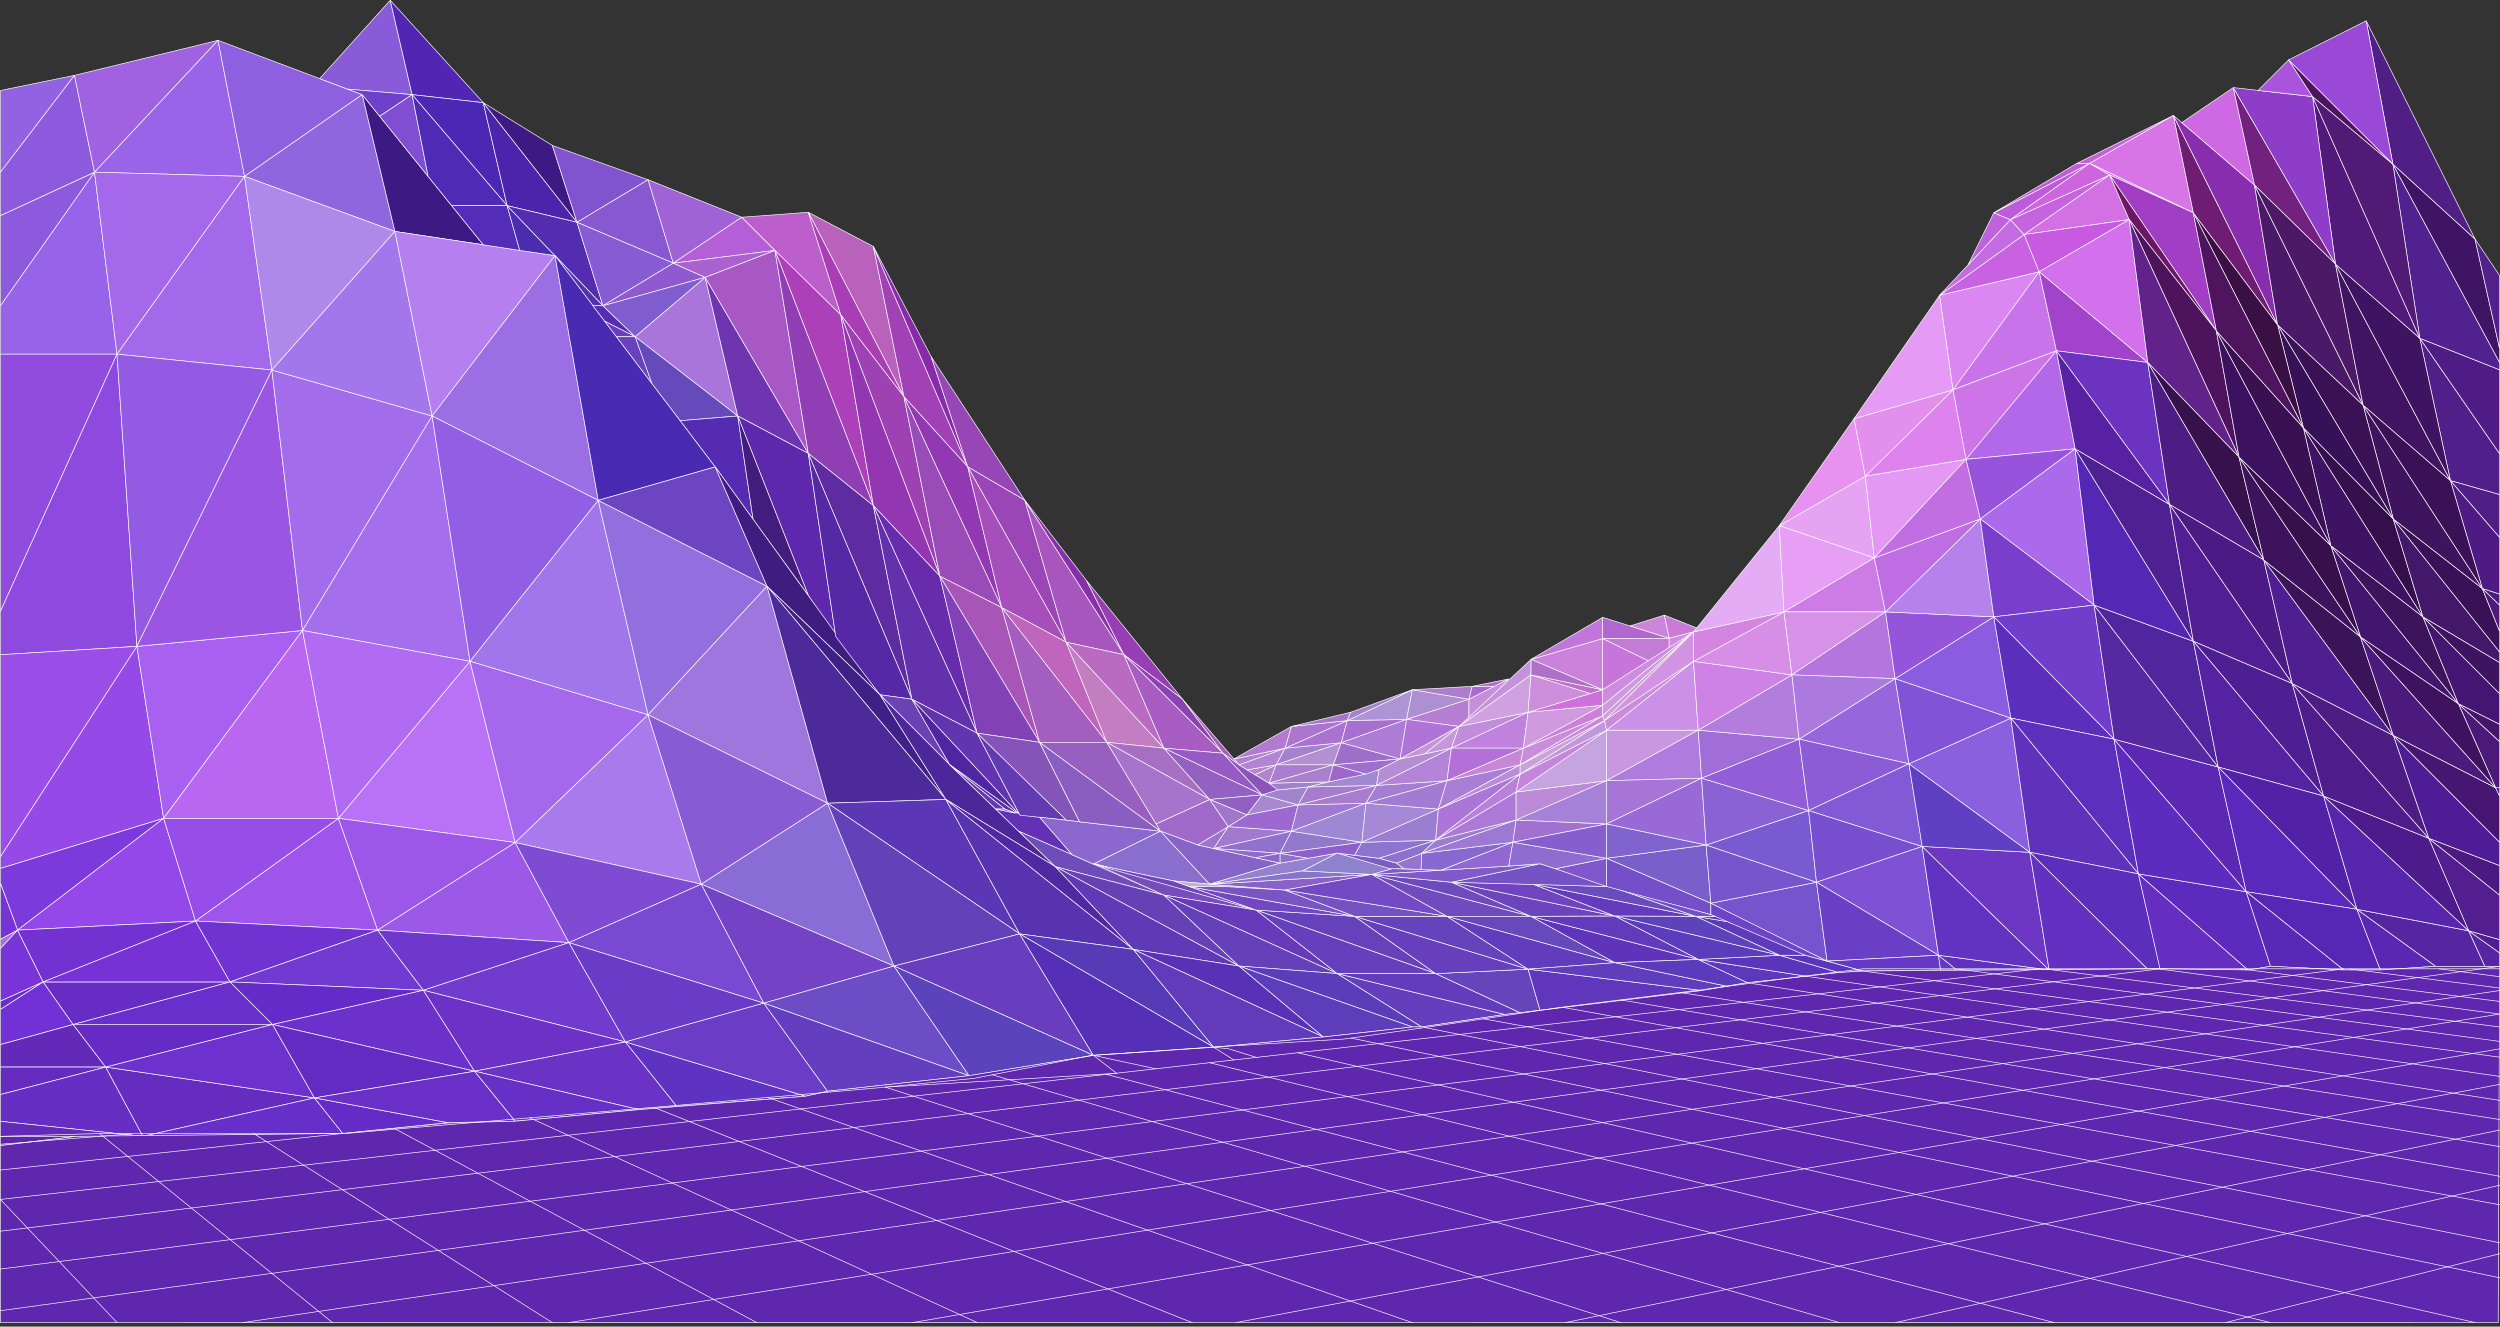 <?xml version="1.0" encoding="utf-8"?>
<!-- Generator: Adobe Illustrator 23.0.3, SVG Export Plug-In . SVG Version: 6.00 Build 0)  -->
<svg version="1.1" id="Calque_1" xmlns="http://www.w3.org/2000/svg" xmlns:xlink="http://www.w3.org/1999/xlink" x="0px" y="0px"
	 viewBox="0 0 1920.7 1019.2" style="enable-background:new 0 0 1920.7 1019.2;" xml:space="preserve">
<rect x="0" y="0" width="1920.7" height="1019.2" fill="#333333" stroke="none"/>
<style type="text/css">
	.st0{fill:#9362E2;stroke:#FFFFFF;stroke-width:0.5;stroke-linecap:square;stroke-linejoin:bevel;}
	.st1{fill:#8D5ADE;stroke:#FFFFFF;stroke-width:0.5;stroke-linecap:square;stroke-linejoin:bevel;}
	.st2{fill:#9763E9;stroke:#FFFFFF;stroke-width:0.5;stroke-linecap:square;stroke-linejoin:bevel;}
	.st3{fill:#914BDE;stroke:#FFFFFF;stroke-width:0.5;stroke-linecap:square;stroke-linejoin:bevel;}
	.st4{fill:#8E4ADE;stroke:#FFFFFF;stroke-width:0.5;stroke-linecap:square;stroke-linejoin:bevel;}
	.st5{fill:#9B4DE8;stroke:#FFFFFF;stroke-width:0.5;stroke-linecap:square;stroke-linejoin:bevel;}
	.st6{fill:#9549E7;stroke:#FFFFFF;stroke-width:0.5;stroke-linecap:square;stroke-linejoin:bevel;}
	.st7{fill:#7C39DB;stroke:#FFFFFF;stroke-width:0.5;stroke-linecap:square;stroke-linejoin:bevel;}
	.st8{fill:#7634D8;stroke:#FFFFFF;stroke-width:0.5;stroke-linecap:square;stroke-linejoin:bevel;}
	.st9{fill:#A277D4;stroke:#FFFFFF;stroke-width:0.5;stroke-linecap:square;stroke-linejoin:bevel;}
	.st10{fill:#7834D8;stroke:#FFFFFF;stroke-width:0.5;stroke-linecap:square;stroke-linejoin:bevel;}
	.st11{fill:#692ED0;stroke:#FFFFFF;stroke-width:0.5;stroke-linecap:square;stroke-linejoin:bevel;}
	.st12{fill:#7231D6;stroke:#FFFFFF;stroke-width:0.5;stroke-linecap:square;stroke-linejoin:bevel;}
	.st13{fill:#632ABA;stroke:#FFFFFF;stroke-width:0.5;stroke-linecap:square;stroke-linejoin:bevel;}
	.st14{fill:#652BBE;stroke:#FFFFFF;stroke-width:0.5;stroke-linecap:square;stroke-linejoin:bevel;}
	.st15{fill:#672EC4;stroke:#FFFFFF;stroke-width:0.5;stroke-linecap:square;stroke-linejoin:bevel;}
	.st16{fill:#622AB6;stroke:#FFFFFF;stroke-width:0.5;stroke-linecap:square;stroke-linejoin:bevel;}
	.st17{fill:#5E25AA;stroke:#FFFFFF;stroke-width:0.5;stroke-linecap:square;stroke-linejoin:bevel;}
	.st18{fill:#9548EA;stroke:#FFFFFF;stroke-width:0.5;stroke-linecap:square;stroke-linejoin:bevel;}
	.st19{fill:#7331D2;stroke:#FFFFFF;stroke-width:0.5;stroke-linecap:square;stroke-linejoin:bevel;}
	.st20{fill:#672CC3;stroke:#FFFFFF;stroke-width:0.5;stroke-linecap:square;stroke-linejoin:bevel;}
	.st21{fill:#7732D5;stroke:#FFFFFF;stroke-width:0.5;stroke-linecap:square;stroke-linejoin:bevel;}
	.st22{fill:#672FCC;stroke:#FFFFFF;stroke-width:0.5;stroke-linecap:square;stroke-linejoin:bevel;}
	.st23{fill:#662BC5;stroke:#FFFFFF;stroke-width:0.5;stroke-linecap:square;stroke-linejoin:bevel;}
	.st24{fill:#662BBF;stroke:#FFFFFF;stroke-width:0.5;stroke-linecap:square;stroke-linejoin:bevel;}
	.st25{fill:#6D31CE;stroke:#FFFFFF;stroke-width:0.5;stroke-linecap:square;stroke-linejoin:bevel;}
	.st26{fill:#662FC9;stroke:#FFFFFF;stroke-width:0.5;stroke-linecap:square;stroke-linejoin:bevel;}
	.st27{fill:#A062E1;stroke:#FFFFFF;stroke-width:0.5;stroke-linecap:square;stroke-linejoin:bevel;}
	.st28{fill:#9A64E8;stroke:#FFFFFF;stroke-width:0.5;stroke-linecap:square;stroke-linejoin:bevel;}
	.st29{fill:#A668EA;stroke:#FFFFFF;stroke-width:0.5;stroke-linecap:square;stroke-linejoin:bevel;}
	.st30{fill:#A369EB;stroke:#FFFFFF;stroke-width:0.5;stroke-linecap:square;stroke-linejoin:bevel;}
	.st31{fill:#935BE3;stroke:#FFFFFF;stroke-width:0.5;stroke-linecap:square;stroke-linejoin:bevel;}
	.st32{fill:#A860F1;stroke:#FFFFFF;stroke-width:0.5;stroke-linecap:square;stroke-linejoin:bevel;}
	.st33{fill:#9B55E3;stroke:#FFFFFF;stroke-width:0.5;stroke-linecap:square;stroke-linejoin:bevel;}
	.st34{fill:#B967F1;stroke:#FFFFFF;stroke-width:0.5;stroke-linecap:square;stroke-linejoin:bevel;}
	.st35{fill:#9F55EB;stroke:#FFFFFF;stroke-width:0.5;stroke-linecap:square;stroke-linejoin:bevel;}
	.st36{fill:#974EE9;stroke:#FFFFFF;stroke-width:0.5;stroke-linecap:square;stroke-linejoin:bevel;}
	.st37{fill:#7033D1;stroke:#FFFFFF;stroke-width:0.5;stroke-linecap:square;stroke-linejoin:bevel;}
	.st38{fill:#713AD0;stroke:#FFFFFF;stroke-width:0.5;stroke-linecap:square;stroke-linejoin:bevel;}
	.st39{fill:#642BC9;stroke:#FFFFFF;stroke-width:0.5;stroke-linecap:square;stroke-linejoin:bevel;}
	.st40{fill:#6C31CB;stroke:#FFFFFF;stroke-width:0.5;stroke-linecap:square;stroke-linejoin:bevel;}
	.st41{fill:#642BC3;stroke:#FFFFFF;stroke-width:0.5;stroke-linecap:square;stroke-linejoin:bevel;}
	.st42{fill:#652BC6;stroke:#FFFFFF;stroke-width:0.5;stroke-linecap:square;stroke-linejoin:bevel;}
	.st43{fill:#6A2FC6;stroke:#FFFFFF;stroke-width:0.5;stroke-linecap:square;stroke-linejoin:bevel;}
	.st44{fill:#8E5FDE;stroke:#FFFFFF;stroke-width:0.5;stroke-linecap:square;stroke-linejoin:bevel;}
	.st45{fill:#9066DF;stroke:#FFFFFF;stroke-width:0.5;stroke-linecap:square;stroke-linejoin:bevel;}
	.st46{fill:#AF89EA;stroke:#FFFFFF;stroke-width:0.5;stroke-linecap:square;stroke-linejoin:bevel;}
	.st47{fill:#A36CEA;stroke:#FFFFFF;stroke-width:0.5;stroke-linecap:square;stroke-linejoin:bevel;}
	.st48{fill:#A476EC;stroke:#FFFFFF;stroke-width:0.5;stroke-linecap:square;stroke-linejoin:bevel;}
	.st49{fill:#A56EEC;stroke:#FFFFFF;stroke-width:0.5;stroke-linecap:square;stroke-linejoin:bevel;}
	.st50{fill:#B971F6;stroke:#FFFFFF;stroke-width:0.5;stroke-linecap:square;stroke-linejoin:bevel;}
	.st51{fill:#B16BF3;stroke:#FFFFFF;stroke-width:0.5;stroke-linecap:square;stroke-linejoin:bevel;}
	.st52{fill:#9C56E8;stroke:#FFFFFF;stroke-width:0.5;stroke-linecap:square;stroke-linejoin:bevel;}
	.st53{fill:#9C59E7;stroke:#FFFFFF;stroke-width:0.5;stroke-linecap:square;stroke-linejoin:bevel;}
	.st54{fill:#6F38CD;stroke:#FFFFFF;stroke-width:0.5;stroke-linecap:square;stroke-linejoin:bevel;}
	.st55{fill:#713BCE;stroke:#FFFFFF;stroke-width:0.5;stroke-linecap:square;stroke-linejoin:bevel;}
	.st56{fill:#6D31C5;stroke:#FFFFFF;stroke-width:0.5;stroke-linecap:square;stroke-linejoin:bevel;}
	.st57{fill:#6A33C5;stroke:#FFFFFF;stroke-width:0.5;stroke-linecap:square;stroke-linejoin:bevel;}
	.st58{fill:#662FC5;stroke:#FFFFFF;stroke-width:0.5;stroke-linecap:square;stroke-linejoin:bevel;}
	.st59{fill:#3D1984;stroke:#FFFFFF;stroke-width:0.5;stroke-linecap:square;stroke-linejoin:bevel;}
	.st60{fill:#B57FEF;stroke:#FFFFFF;stroke-width:0.5;stroke-linecap:square;stroke-linejoin:bevel;}
	.st61{fill:#9B6EE4;stroke:#FFFFFF;stroke-width:0.5;stroke-linecap:square;stroke-linejoin:bevel;}
	.st62{fill:#925FE4;stroke:#FFFFFF;stroke-width:0.5;stroke-linecap:square;stroke-linejoin:bevel;}
	.st63{fill:#A276EB;stroke:#FFFFFF;stroke-width:0.5;stroke-linecap:square;stroke-linejoin:bevel;}
	.st64{fill:#936EDE;stroke:#FFFFFF;stroke-width:0.5;stroke-linecap:square;stroke-linejoin:bevel;}
	.st65{fill:#A567EB;stroke:#FFFFFF;stroke-width:0.5;stroke-linecap:square;stroke-linejoin:bevel;}
	.st66{fill:#A97AEC;stroke:#FFFFFF;stroke-width:0.5;stroke-linecap:square;stroke-linejoin:bevel;}
	.st67{fill:#7F4BD2;stroke:#FFFFFF;stroke-width:0.5;stroke-linecap:square;stroke-linejoin:bevel;}
	.st68{fill:#794AD1;stroke:#FFFFFF;stroke-width:0.5;stroke-linecap:square;stroke-linejoin:bevel;}
	.st69{fill:#6A3BC6;stroke:#FFFFFF;stroke-width:0.5;stroke-linecap:square;stroke-linejoin:bevel;}
	.st70{fill:#5F33C2;stroke:#FFFFFF;stroke-width:0.5;stroke-linecap:square;stroke-linejoin:bevel;}
	.st71{fill:#6B3CC6;stroke:#FFFFFF;stroke-width:0.5;stroke-linecap:square;stroke-linejoin:bevel;}
	.st72{fill:#9F75DE;stroke:#FFFFFF;stroke-width:0.5;stroke-linecap:square;stroke-linejoin:bevel;}
	.st73{fill:#885AD4;stroke:#FFFFFF;stroke-width:0.5;stroke-linecap:square;stroke-linejoin:bevel;}
	.st74{fill:#8A6CD6;stroke:#FFFFFF;stroke-width:0.5;stroke-linecap:square;stroke-linejoin:bevel;}
	.st75{fill:#7342C5;stroke:#FFFFFF;stroke-width:0.5;stroke-linecap:square;stroke-linejoin:bevel;}
	.st76{fill:#6D4DC5;stroke:#FFFFFF;stroke-width:0.5;stroke-linecap:square;stroke-linejoin:bevel;}
	.st77{fill:#633FC0;stroke:#FFFFFF;stroke-width:0.5;stroke-linecap:square;stroke-linejoin:bevel;}
	.st78{fill:#8A5BD9;stroke:#FFFFFF;stroke-width:0.5;stroke-linecap:square;stroke-linejoin:bevel;}
	.st79{fill:#6E41C9;stroke:#FFFFFF;stroke-width:0.5;stroke-linecap:square;stroke-linejoin:bevel;}
	.st80{fill:#804ED1;stroke:#FFFFFF;stroke-width:0.5;stroke-linecap:square;stroke-linejoin:bevel;}
	.st81{fill:#5226B3;stroke:#FFFFFF;stroke-width:0.5;stroke-linecap:square;stroke-linejoin:bevel;}
	.st82{fill:#4B27B3;stroke:#FFFFFF;stroke-width:0.5;stroke-linecap:square;stroke-linejoin:bevel;}
	.st83{fill:#4F2BB5;stroke:#FFFFFF;stroke-width:0.5;stroke-linecap:square;stroke-linejoin:bevel;}
	.st84{fill:#532CB7;stroke:#FFFFFF;stroke-width:0.5;stroke-linecap:square;stroke-linejoin:bevel;}
	.st85{fill:#4B2CAF;stroke:#FFFFFF;stroke-width:0.5;stroke-linecap:square;stroke-linejoin:bevel;}
	.st86{fill:#4C23AB;stroke:#FFFFFF;stroke-width:0.5;stroke-linecap:square;stroke-linejoin:bevel;}
	.st87{fill:#542CB0;stroke:#FFFFFF;stroke-width:0.5;stroke-linecap:square;stroke-linejoin:bevel;}
	.st88{fill:#5330B0;stroke:#FFFFFF;stroke-width:0.5;stroke-linecap:square;stroke-linejoin:bevel;}
	.st89{fill:#492AB2;stroke:#FFFFFF;stroke-width:0.5;stroke-linecap:square;stroke-linejoin:bevel;}
	.st90{fill:#6D45C2;stroke:#FFFFFF;stroke-width:0.5;stroke-linecap:square;stroke-linejoin:bevel;}
	.st91{fill:#8253CE;stroke:#FFFFFF;stroke-width:0.5;stroke-linecap:square;stroke-linejoin:bevel;}
	.st92{fill:#8858D1;stroke:#FFFFFF;stroke-width:0.5;stroke-linecap:square;stroke-linejoin:bevel;}
	.st93{fill:#875BD1;stroke:#FFFFFF;stroke-width:0.5;stroke-linecap:square;stroke-linejoin:bevel;}
	.st94{fill:#572CB3;stroke:#FFFFFF;stroke-width:0.5;stroke-linecap:square;stroke-linejoin:bevel;}
	.st95{fill:#9059CF;stroke:#FFFFFF;stroke-width:0.5;stroke-linecap:square;stroke-linejoin:bevel;}
	.st96{fill:#9F63D6;stroke:#FFFFFF;stroke-width:0.5;stroke-linecap:square;stroke-linejoin:bevel;}
	.st97{fill:#B45FD8;stroke:#FFFFFF;stroke-width:0.5;stroke-linecap:square;stroke-linejoin:bevel;}
	.st98{fill:#AA62D0;stroke:#FFFFFF;stroke-width:0.5;stroke-linecap:square;stroke-linejoin:bevel;}
	.st99{fill:#805DCE;stroke:#FFFFFF;stroke-width:0.5;stroke-linecap:square;stroke-linejoin:bevel;}
	.st100{fill:#693EBE;stroke:#FFFFFF;stroke-width:0.5;stroke-linecap:square;stroke-linejoin:bevel;}
	.st101{fill:#6B42BD;stroke:#FFFFFF;stroke-width:0.5;stroke-linecap:square;stroke-linejoin:bevel;}
	.st102{fill:#AA75DB;stroke:#FFFFFF;stroke-width:0.5;stroke-linecap:square;stroke-linejoin:bevel;}
	.st103{fill:#664ABB;stroke:#FFFFFF;stroke-width:0.5;stroke-linecap:square;stroke-linejoin:bevel;}
	.st104{fill:#552CB1;stroke:#FFFFFF;stroke-width:0.5;stroke-linecap:square;stroke-linejoin:bevel;}
	.st105{fill:#6F34B0;stroke:#FFFFFF;stroke-width:0.5;stroke-linecap:square;stroke-linejoin:bevel;}
	.st106{fill:#A758C5;stroke:#FFFFFF;stroke-width:0.5;stroke-linecap:square;stroke-linejoin:bevel;}
	.st107{fill:#5E28AC;stroke:#FFFFFF;stroke-width:0.5;stroke-linecap:square;stroke-linejoin:bevel;}
	.st108{fill:#421D7E;stroke:#FFFFFF;stroke-width:0.5;stroke-linecap:square;stroke-linejoin:bevel;}
	.st109{fill:#3F1D80;stroke:#FFFFFF;stroke-width:0.5;stroke-linecap:square;stroke-linejoin:bevel;}
	.st110{fill:#3E2087;stroke:#FFFFFF;stroke-width:0.5;stroke-linecap:square;stroke-linejoin:bevel;}
	.st111{fill:#4D2A99;stroke:#FFFFFF;stroke-width:0.5;stroke-linecap:square;stroke-linejoin:bevel;}
	.st112{fill:#5B37B5;stroke:#FFFFFF;stroke-width:0.5;stroke-linecap:square;stroke-linejoin:bevel;}
	.st113{fill:#6341B8;stroke:#FFFFFF;stroke-width:0.5;stroke-linecap:square;stroke-linejoin:bevel;}
	.st114{fill:#683EBF;stroke:#FFFFFF;stroke-width:0.5;stroke-linecap:square;stroke-linejoin:bevel;}
	.st115{fill:#5B43BC;stroke:#FFFFFF;stroke-width:0.5;stroke-linecap:square;stroke-linejoin:bevel;}
	.st116{fill:#BC5FCC;stroke:#FFFFFF;stroke-width:0.5;stroke-linecap:square;stroke-linejoin:bevel;}
	.st117{fill:#AC40B8;stroke:#FFFFFF;stroke-width:0.5;stroke-linecap:square;stroke-linejoin:bevel;}
	.st118{fill:#903EB3;stroke:#FFFFFF;stroke-width:0.5;stroke-linecap:square;stroke-linejoin:bevel;}
	.st119{fill:#5E2BA1;stroke:#FFFFFF;stroke-width:0.5;stroke-linecap:square;stroke-linejoin:bevel;}
	.st120{fill:#5528A6;stroke:#FFFFFF;stroke-width:0.5;stroke-linecap:square;stroke-linejoin:bevel;}
	.st121{fill:#6C41B3;stroke:#FFFFFF;stroke-width:0.5;stroke-linecap:square;stroke-linejoin:bevel;}
	.st122{fill:#4C279A;stroke:#FFFFFF;stroke-width:0.5;stroke-linecap:square;stroke-linejoin:bevel;}
	.st123{fill:#5733B0;stroke:#FFFFFF;stroke-width:0.5;stroke-linecap:square;stroke-linejoin:bevel;}
	.st124{fill:#573AB6;stroke:#FFFFFF;stroke-width:0.5;stroke-linecap:square;stroke-linejoin:bevel;}
	.st125{fill:#562FB7;stroke:#FFFFFF;stroke-width:0.5;stroke-linecap:square;stroke-linejoin:bevel;}
	.st126{fill:#5028A1;stroke:#FFFFFF;stroke-width:0.5;stroke-linecap:square;stroke-linejoin:bevel;}
	.st127{fill:#B962BC;stroke:#FFFFFF;stroke-width:0.5;stroke-linecap:square;stroke-linejoin:bevel;}
	.st128{fill:#A93DB4;stroke:#FFFFFF;stroke-width:0.5;stroke-linecap:square;stroke-linejoin:bevel;}
	.st129{fill:#9E41B2;stroke:#FFFFFF;stroke-width:0.5;stroke-linecap:square;stroke-linejoin:bevel;}
	.st130{fill:#9336B2;stroke:#FFFFFF;stroke-width:0.5;stroke-linecap:square;stroke-linejoin:bevel;}
	.st131{fill:#672BAB;stroke:#FFFFFF;stroke-width:0.5;stroke-linecap:square;stroke-linejoin:bevel;}
	.st132{fill:#6431AC;stroke:#FFFFFF;stroke-width:0.5;stroke-linecap:square;stroke-linejoin:bevel;}
	.st133{fill:#6334AF;stroke:#FFFFFF;stroke-width:0.5;stroke-linecap:square;stroke-linejoin:bevel;}
	.st134{fill:#4F25A2;stroke:#FFFFFF;stroke-width:0.5;stroke-linecap:square;stroke-linejoin:bevel;}
	.st135{fill:#6336B3;stroke:#FFFFFF;stroke-width:0.5;stroke-linecap:square;stroke-linejoin:bevel;}
	.st136{fill:#562DA9;stroke:#FFFFFF;stroke-width:0.5;stroke-linecap:square;stroke-linejoin:bevel;}
	.st137{fill:#6331B6;stroke:#FFFFFF;stroke-width:0.5;stroke-linecap:square;stroke-linejoin:bevel;}
	.st138{fill:#6E4CB9;stroke:#FFFFFF;stroke-width:0.5;stroke-linecap:square;stroke-linejoin:bevel;}
	.st139{fill:#6641B6;stroke:#FFFFFF;stroke-width:0.5;stroke-linecap:square;stroke-linejoin:bevel;}
	.st140{fill:#5F39B6;stroke:#FFFFFF;stroke-width:0.5;stroke-linecap:square;stroke-linejoin:bevel;}
	.st141{fill:#5931B6;stroke:#FFFFFF;stroke-width:0.5;stroke-linecap:square;stroke-linejoin:bevel;}
	.st142{fill:#613BB9;stroke:#FFFFFF;stroke-width:0.5;stroke-linecap:square;stroke-linejoin:bevel;}
	.st143{fill:#A042B6;stroke:#FFFFFF;stroke-width:0.5;stroke-linecap:square;stroke-linejoin:bevel;}
	.st144{fill:#872BAA;stroke:#FFFFFF;stroke-width:0.5;stroke-linecap:square;stroke-linejoin:bevel;}
	.st145{fill:#9238B2;stroke:#FFFFFF;stroke-width:0.5;stroke-linecap:square;stroke-linejoin:bevel;}
	.st146{fill:#994BB7;stroke:#FFFFFF;stroke-width:0.5;stroke-linecap:square;stroke-linejoin:bevel;}
	.st147{fill:#A756B8;stroke:#FFFFFF;stroke-width:0.5;stroke-linecap:square;stroke-linejoin:bevel;}
	.st148{fill:#8341B7;stroke:#FFFFFF;stroke-width:0.5;stroke-linecap:square;stroke-linejoin:bevel;}
	.st149{fill:#8454B9;stroke:#FFFFFF;stroke-width:0.5;stroke-linecap:square;stroke-linejoin:bevel;}
	.st150{fill:#623BB2;stroke:#FFFFFF;stroke-width:0.5;stroke-linecap:square;stroke-linejoin:bevel;}
	.st151{fill:#8C68CE;stroke:#FFFFFF;stroke-width:0.5;stroke-linecap:square;stroke-linejoin:bevel;}
	.st152{fill:#9746B6;stroke:#FFFFFF;stroke-width:0.5;stroke-linecap:square;stroke-linejoin:bevel;}
	.st153{fill:#9A46B6;stroke:#FFFFFF;stroke-width:0.5;stroke-linecap:square;stroke-linejoin:bevel;}
	.st154{fill:#A64EB9;stroke:#FFFFFF;stroke-width:0.5;stroke-linecap:square;stroke-linejoin:bevel;}
	.st155{fill:#BF65BC;stroke:#FFFFFF;stroke-width:0.5;stroke-linecap:square;stroke-linejoin:bevel;}
	.st156{fill:#A45EBF;stroke:#FFFFFF;stroke-width:0.5;stroke-linecap:square;stroke-linejoin:bevel;}
	.st157{fill:#8A5DC0;stroke:#FFFFFF;stroke-width:0.5;stroke-linecap:square;stroke-linejoin:bevel;}
	.st158{fill:#9760C0;stroke:#FFFFFF;stroke-width:0.5;stroke-linecap:square;stroke-linejoin:bevel;}
	.st159{fill:#A756BD;stroke:#FFFFFF;stroke-width:0.5;stroke-linecap:square;stroke-linejoin:bevel;}
	.st160{fill:#8730AB;stroke:#FFFFFF;stroke-width:0.5;stroke-linecap:square;stroke-linejoin:bevel;}
	.st161{fill:#B96AC1;stroke:#FFFFFF;stroke-width:0.5;stroke-linecap:square;stroke-linejoin:bevel;}
	.st162{fill:#C27EC1;stroke:#FFFFFF;stroke-width:0.5;stroke-linecap:square;stroke-linejoin:bevel;}
	.st163{fill:#A66FC4;stroke:#FFFFFF;stroke-width:0.5;stroke-linecap:square;stroke-linejoin:bevel;}
	.st164{fill:#A16ACA;stroke:#FFFFFF;stroke-width:0.5;stroke-linecap:square;stroke-linejoin:bevel;}
	.st165{fill:#A774CC;stroke:#FFFFFF;stroke-width:0.5;stroke-linecap:square;stroke-linejoin:bevel;}
	.st166{fill:#983EB4;stroke:#FFFFFF;stroke-width:0.5;stroke-linecap:square;stroke-linejoin:bevel;}
	.st167{fill:#8C42B2;stroke:#FFFFFF;stroke-width:0.5;stroke-linecap:square;stroke-linejoin:bevel;}
	.st168{fill:#A65CC0;stroke:#FFFFFF;stroke-width:0.5;stroke-linecap:square;stroke-linejoin:bevel;}
	.st169{fill:#9759C2;stroke:#FFFFFF;stroke-width:0.5;stroke-linecap:square;stroke-linejoin:bevel;}
	.st170{fill:#8B54B8;stroke:#FFFFFF;stroke-width:0.5;stroke-linecap:square;stroke-linejoin:bevel;}
	.st171{fill:#9361C2;stroke:#FFFFFF;stroke-width:0.5;stroke-linecap:square;stroke-linejoin:bevel;}
	.st172{fill:#9160C2;stroke:#FFFFFF;stroke-width:0.5;stroke-linecap:square;stroke-linejoin:bevel;}
	.st173{fill:#A177CC;stroke:#FFFFFF;stroke-width:0.5;stroke-linecap:square;stroke-linejoin:bevel;}
	.st174{fill:#896ECE;stroke:#FFFFFF;stroke-width:0.5;stroke-linecap:square;stroke-linejoin:bevel;}
	.st175{fill:#774DBC;stroke:#FFFFFF;stroke-width:0.5;stroke-linecap:square;stroke-linejoin:bevel;}
	.st176{fill:#7046BC;stroke:#FFFFFF;stroke-width:0.5;stroke-linecap:square;stroke-linejoin:bevel;}
	.st177{fill:#6839B8;stroke:#FFFFFF;stroke-width:0.5;stroke-linecap:square;stroke-linejoin:bevel;}
	.st178{fill:#6541B9;stroke:#FFFFFF;stroke-width:0.5;stroke-linecap:square;stroke-linejoin:bevel;}
	.st179{fill:#6642BA;stroke:#FFFFFF;stroke-width:0.5;stroke-linecap:square;stroke-linejoin:bevel;}
	.st180{fill:#5B3DB9;stroke:#FFFFFF;stroke-width:0.5;stroke-linecap:square;stroke-linejoin:bevel;}
	.st181{fill:#5D3DBA;stroke:#FFFFFF;stroke-width:0.5;stroke-linecap:square;stroke-linejoin:bevel;}
	.st182{fill:#8663C6;stroke:#FFFFFF;stroke-width:0.5;stroke-linecap:square;stroke-linejoin:bevel;}
	.st183{fill:#9C75D1;stroke:#FFFFFF;stroke-width:0.5;stroke-linecap:square;stroke-linejoin:bevel;}
	.st184{fill:#A179CE;stroke:#FFFFFF;stroke-width:0.5;stroke-linecap:square;stroke-linejoin:bevel;}
	.st185{fill:#9171CE;stroke:#FFFFFF;stroke-width:0.5;stroke-linecap:square;stroke-linejoin:bevel;}
	.st186{fill:#8F6CCB;stroke:#FFFFFF;stroke-width:0.5;stroke-linecap:square;stroke-linejoin:bevel;}
	.st187{fill:#8B65CC;stroke:#FFFFFF;stroke-width:0.5;stroke-linecap:square;stroke-linejoin:bevel;}
	.st188{fill:#C1AECA;stroke:#FFFFFF;stroke-width:0.5;stroke-linecap:square;stroke-linejoin:bevel;}
	.st189{fill:#7148C1;stroke:#FFFFFF;stroke-width:0.5;stroke-linecap:square;stroke-linejoin:bevel;}
	.st190{fill:#7855C2;stroke:#FFFFFF;stroke-width:0.5;stroke-linecap:square;stroke-linejoin:bevel;}
	.st191{fill:#6640BC;stroke:#FFFFFF;stroke-width:0.5;stroke-linecap:square;stroke-linejoin:bevel;}
	.st192{fill:#643EBC;stroke:#FFFFFF;stroke-width:0.5;stroke-linecap:square;stroke-linejoin:bevel;}
	.st193{fill:#633CBC;stroke:#FFFFFF;stroke-width:0.5;stroke-linecap:square;stroke-linejoin:bevel;}
	.st194{fill:#6544BC;stroke:#FFFFFF;stroke-width:0.5;stroke-linecap:square;stroke-linejoin:bevel;}
	.st195{fill:#673FBC;stroke:#FFFFFF;stroke-width:0.5;stroke-linecap:square;stroke-linejoin:bevel;}
	.st196{fill:#6443BB;stroke:#FFFFFF;stroke-width:0.5;stroke-linecap:square;stroke-linejoin:bevel;}
	.st197{fill:#7552C1;stroke:#FFFFFF;stroke-width:0.5;stroke-linecap:square;stroke-linejoin:bevel;}
	.st198{fill:#8961C9;stroke:#FFFFFF;stroke-width:0.5;stroke-linecap:square;stroke-linejoin:bevel;}
	.st199{fill:#7349C4;stroke:#FFFFFF;stroke-width:0.5;stroke-linecap:square;stroke-linejoin:bevel;}
	.st200{fill:#9581CF;stroke:#FFFFFF;stroke-width:0.5;stroke-linecap:square;stroke-linejoin:bevel;}
	.st201{fill:#8974CB;stroke:#FFFFFF;stroke-width:0.5;stroke-linecap:square;stroke-linejoin:bevel;}
	.st202{fill:#8E81CE;stroke:#FFFFFF;stroke-width:0.5;stroke-linecap:square;stroke-linejoin:bevel;}
	.st203{fill:#6037BC;stroke:#FFFFFF;stroke-width:0.5;stroke-linecap:square;stroke-linejoin:bevel;}
	.st204{fill:#613CBC;stroke:#FFFFFF;stroke-width:0.5;stroke-linecap:square;stroke-linejoin:bevel;}
	.st205{fill:#704BBE;stroke:#FFFFFF;stroke-width:0.5;stroke-linecap:square;stroke-linejoin:bevel;}
	.st206{fill:#6D4BBD;stroke:#FFFFFF;stroke-width:0.5;stroke-linecap:square;stroke-linejoin:bevel;}
	.st207{fill:#6749BC;stroke:#FFFFFF;stroke-width:0.5;stroke-linecap:square;stroke-linejoin:bevel;}
	.st208{fill:#5F3DBC;stroke:#FFFFFF;stroke-width:0.5;stroke-linecap:square;stroke-linejoin:bevel;}
	.st209{fill:#5F34BB;stroke:#FFFFFF;stroke-width:0.5;stroke-linecap:square;stroke-linejoin:bevel;}
	.st210{fill:#5B3BBC;stroke:#FFFFFF;stroke-width:0.5;stroke-linecap:square;stroke-linejoin:bevel;}
	.st211{fill:#5D37BC;stroke:#FFFFFF;stroke-width:0.5;stroke-linecap:square;stroke-linejoin:bevel;}
	.st212{fill:#5B34BC;stroke:#FFFFFF;stroke-width:0.5;stroke-linecap:square;stroke-linejoin:bevel;}
	.st213{fill:#5D35BC;stroke:#FFFFFF;stroke-width:0.5;stroke-linecap:square;stroke-linejoin:bevel;}
	.st214{fill:#5E3ABB;stroke:#FFFFFF;stroke-width:0.5;stroke-linecap:square;stroke-linejoin:bevel;}
	.st215{fill:#5D3ABB;stroke:#FFFFFF;stroke-width:0.5;stroke-linecap:square;stroke-linejoin:bevel;}
	.st216{fill:#5B3CBA;stroke:#FFFFFF;stroke-width:0.5;stroke-linecap:square;stroke-linejoin:bevel;}
	.st217{fill:#5C42BB;stroke:#FFFFFF;stroke-width:0.5;stroke-linecap:square;stroke-linejoin:bevel;}
	.st218{fill:#613BBB;stroke:#FFFFFF;stroke-width:0.5;stroke-linecap:square;stroke-linejoin:bevel;}
	.st219{fill:#6C45BD;stroke:#FFFFFF;stroke-width:0.5;stroke-linecap:square;stroke-linejoin:bevel;}
	.st220{fill:#6F44BE;stroke:#FFFFFF;stroke-width:0.5;stroke-linecap:square;stroke-linejoin:bevel;}
	.st221{fill:#643BBC;stroke:#FFFFFF;stroke-width:0.5;stroke-linecap:square;stroke-linejoin:bevel;}
	.st222{fill:#6B4CBC;stroke:#FFFFFF;stroke-width:0.5;stroke-linecap:square;stroke-linejoin:bevel;}
	.st223{fill:#744FC9;stroke:#FFFFFF;stroke-width:0.5;stroke-linecap:square;stroke-linejoin:bevel;}
	.st224{fill:#7653C5;stroke:#FFFFFF;stroke-width:0.5;stroke-linecap:square;stroke-linejoin:bevel;}
	.st225{fill:#805AC8;stroke:#FFFFFF;stroke-width:0.5;stroke-linecap:square;stroke-linejoin:bevel;}
	.st226{fill:#7C5EC1;stroke:#FFFFFF;stroke-width:0.5;stroke-linecap:square;stroke-linejoin:bevel;}
	.st227{fill:#9674CD;stroke:#FFFFFF;stroke-width:0.5;stroke-linecap:square;stroke-linejoin:bevel;}
	.st228{fill:#8668CF;stroke:#FFFFFF;stroke-width:0.5;stroke-linecap:square;stroke-linejoin:bevel;}
	.st229{fill:#9267D1;stroke:#FFFFFF;stroke-width:0.5;stroke-linecap:square;stroke-linejoin:bevel;}
	.st230{fill:#8157CE;stroke:#FFFFFF;stroke-width:0.5;stroke-linecap:square;stroke-linejoin:bevel;}
	.st231{fill:#8F6DCE;stroke:#FFFFFF;stroke-width:0.5;stroke-linecap:square;stroke-linejoin:bevel;}
	.st232{fill:#6C44C5;stroke:#FFFFFF;stroke-width:0.5;stroke-linecap:square;stroke-linejoin:bevel;}
	.st233{fill:#785FCA;stroke:#FFFFFF;stroke-width:0.5;stroke-linecap:square;stroke-linejoin:bevel;}
	.st234{fill:#7654CD;stroke:#FFFFFF;stroke-width:0.5;stroke-linecap:square;stroke-linejoin:bevel;}
	.st235{fill:#9371C8;stroke:#FFFFFF;stroke-width:0.5;stroke-linecap:square;stroke-linejoin:bevel;}
	.st236{fill:#9279CB;stroke:#FFFFFF;stroke-width:0.5;stroke-linecap:square;stroke-linejoin:bevel;}
	.st237{fill:#8E5FCA;stroke:#FFFFFF;stroke-width:0.5;stroke-linecap:square;stroke-linejoin:bevel;}
	.st238{fill:#8D74CE;stroke:#FFFFFF;stroke-width:0.5;stroke-linecap:square;stroke-linejoin:bevel;}
	.st239{fill:#8E70CE;stroke:#FFFFFF;stroke-width:0.5;stroke-linecap:square;stroke-linejoin:bevel;}
	.st240{fill:#9C7ED1;stroke:#FFFFFF;stroke-width:0.5;stroke-linecap:square;stroke-linejoin:bevel;}
	.st241{fill:#9D79D4;stroke:#FFFFFF;stroke-width:0.5;stroke-linecap:square;stroke-linejoin:bevel;}
	.st242{fill:#A170D0;stroke:#FFFFFF;stroke-width:0.5;stroke-linecap:square;stroke-linejoin:bevel;}
	.st243{fill:#865FCE;stroke:#FFFFFF;stroke-width:0.5;stroke-linecap:square;stroke-linejoin:bevel;}
	.st244{fill:#8063CC;stroke:#FFFFFF;stroke-width:0.5;stroke-linecap:square;stroke-linejoin:bevel;}
	.st245{fill:#A888D1;stroke:#FFFFFF;stroke-width:0.5;stroke-linecap:square;stroke-linejoin:bevel;}
	.st246{fill:#9C69D1;stroke:#FFFFFF;stroke-width:0.5;stroke-linecap:square;stroke-linejoin:bevel;}
	.st247{fill:#A079D2;stroke:#FFFFFF;stroke-width:0.5;stroke-linecap:square;stroke-linejoin:bevel;}
	.st248{fill:#9E87D4;stroke:#FFFFFF;stroke-width:0.5;stroke-linecap:square;stroke-linejoin:bevel;}
	.st249{fill:#A689D6;stroke:#FFFFFF;stroke-width:0.5;stroke-linecap:square;stroke-linejoin:bevel;}
	.st250{fill:#9B7ED2;stroke:#FFFFFF;stroke-width:0.5;stroke-linecap:square;stroke-linejoin:bevel;}
	.st251{fill:#A085CD;stroke:#FFFFFF;stroke-width:0.5;stroke-linecap:square;stroke-linejoin:bevel;}
	.st252{fill:#A081CE;stroke:#FFFFFF;stroke-width:0.5;stroke-linecap:square;stroke-linejoin:bevel;}
	.st253{fill:#AE86D0;stroke:#FFFFFF;stroke-width:0.5;stroke-linecap:square;stroke-linejoin:bevel;}
	.st254{fill:#B982D0;stroke:#FFFFFF;stroke-width:0.5;stroke-linecap:square;stroke-linejoin:bevel;}
	.st255{fill:#B384D1;stroke:#FFFFFF;stroke-width:0.5;stroke-linecap:square;stroke-linejoin:bevel;}
	.st256{fill:#B182D0;stroke:#FFFFFF;stroke-width:0.5;stroke-linecap:square;stroke-linejoin:bevel;}
	.st257{fill:#B37AD1;stroke:#FFFFFF;stroke-width:0.5;stroke-linecap:square;stroke-linejoin:bevel;}
	.st258{fill:#A581D0;stroke:#FFFFFF;stroke-width:0.5;stroke-linecap:square;stroke-linejoin:bevel;}
	.st259{fill:#B490D1;stroke:#FFFFFF;stroke-width:0.5;stroke-linecap:square;stroke-linejoin:bevel;}
	.st260{fill:#AC7DCE;stroke:#FFFFFF;stroke-width:0.5;stroke-linecap:square;stroke-linejoin:bevel;}
	.st261{fill:#A880CE;stroke:#FFFFFF;stroke-width:0.5;stroke-linecap:square;stroke-linejoin:bevel;}
	.st262{fill:#A77CCE;stroke:#FFFFFF;stroke-width:0.5;stroke-linecap:square;stroke-linejoin:bevel;}
	.st263{fill:#A97DCE;stroke:#FFFFFF;stroke-width:0.5;stroke-linecap:square;stroke-linejoin:bevel;}
	.st264{fill:#A18AD1;stroke:#FFFFFF;stroke-width:0.5;stroke-linecap:square;stroke-linejoin:bevel;}
	.st265{fill:#9E67C8;stroke:#FFFFFF;stroke-width:0.5;stroke-linecap:square;stroke-linejoin:bevel;}
	.st266{fill:#AB72D1;stroke:#FFFFFF;stroke-width:0.5;stroke-linecap:square;stroke-linejoin:bevel;}
	.st267{fill:#AC75D0;stroke:#FFFFFF;stroke-width:0.5;stroke-linecap:square;stroke-linejoin:bevel;}
	.st268{fill:#A677CB;stroke:#FFFFFF;stroke-width:0.5;stroke-linecap:square;stroke-linejoin:bevel;}
	.st269{fill:#A86FD1;stroke:#FFFFFF;stroke-width:0.5;stroke-linecap:square;stroke-linejoin:bevel;}
	.st270{fill:#9E6ECB;stroke:#FFFFFF;stroke-width:0.5;stroke-linecap:square;stroke-linejoin:bevel;}
	.st271{fill:#9F6FCD;stroke:#FFFFFF;stroke-width:0.5;stroke-linecap:square;stroke-linejoin:bevel;}
	.st272{fill:#B58DD5;stroke:#FFFFFF;stroke-width:0.5;stroke-linecap:square;stroke-linejoin:bevel;}
	.st273{fill:#A47FD1;stroke:#FFFFFF;stroke-width:0.5;stroke-linecap:square;stroke-linejoin:bevel;}
	.st274{fill:#B484D8;stroke:#FFFFFF;stroke-width:0.5;stroke-linecap:square;stroke-linejoin:bevel;}
	.st275{fill:#A47BD2;stroke:#FFFFFF;stroke-width:0.5;stroke-linecap:square;stroke-linejoin:bevel;}
	.st276{fill:#AD7CD5;stroke:#FFFFFF;stroke-width:0.5;stroke-linecap:square;stroke-linejoin:bevel;}
	.st277{fill:#AD95D5;stroke:#FFFFFF;stroke-width:0.5;stroke-linecap:square;stroke-linejoin:bevel;}
	.st278{fill:#A581CE;stroke:#FFFFFF;stroke-width:0.5;stroke-linecap:square;stroke-linejoin:bevel;}
	.st279{fill:#AD8FD2;stroke:#FFFFFF;stroke-width:0.5;stroke-linecap:square;stroke-linejoin:bevel;}
	.st280{fill:#B77FD2;stroke:#FFFFFF;stroke-width:0.5;stroke-linecap:square;stroke-linejoin:bevel;}
	.st281{fill:#B074D8;stroke:#FFFFFF;stroke-width:0.5;stroke-linecap:square;stroke-linejoin:bevel;}
	.st282{fill:#C695D5;stroke:#FFFFFF;stroke-width:0.5;stroke-linecap:square;stroke-linejoin:bevel;}
	.st283{fill:#C698DB;stroke:#FFFFFF;stroke-width:0.5;stroke-linecap:square;stroke-linejoin:bevel;}
	.st284{fill:#AF7DCC;stroke:#FFFFFF;stroke-width:0.5;stroke-linecap:square;stroke-linejoin:bevel;}
	.st285{fill:#AB68D1;stroke:#FFFFFF;stroke-width:0.5;stroke-linecap:square;stroke-linejoin:bevel;}
	.st286{fill:#B36CD0;stroke:#FFFFFF;stroke-width:0.5;stroke-linecap:square;stroke-linejoin:bevel;}
	.st287{fill:#C58FDA;stroke:#FFFFFF;stroke-width:0.5;stroke-linecap:square;stroke-linejoin:bevel;}
	.st288{fill:#C18CD9;stroke:#FFFFFF;stroke-width:0.5;stroke-linecap:square;stroke-linejoin:bevel;}
	.st289{fill:#C790DD;stroke:#FFFFFF;stroke-width:0.5;stroke-linecap:square;stroke-linejoin:bevel;}
	.st290{fill:#D0A1E1;stroke:#FFFFFF;stroke-width:0.5;stroke-linecap:square;stroke-linejoin:bevel;}
	.st291{fill:#C082DE;stroke:#FFFFFF;stroke-width:0.5;stroke-linecap:square;stroke-linejoin:bevel;}
	.st292{fill:#B46FD8;stroke:#FFFFFF;stroke-width:0.5;stroke-linecap:square;stroke-linejoin:bevel;}
	.st293{fill:#A87ED7;stroke:#FFFFFF;stroke-width:0.5;stroke-linecap:square;stroke-linejoin:bevel;}
	.st294{fill:#C787D7;stroke:#FFFFFF;stroke-width:0.5;stroke-linecap:square;stroke-linejoin:bevel;}
	.st295{fill:#B98ED9;stroke:#FFFFFF;stroke-width:0.5;stroke-linecap:square;stroke-linejoin:bevel;}
	.st296{fill:#AC76D8;stroke:#FFFFFF;stroke-width:0.5;stroke-linecap:square;stroke-linejoin:bevel;}
	.st297{fill:#B680DB;stroke:#FFFFFF;stroke-width:0.5;stroke-linecap:square;stroke-linejoin:bevel;}
	.st298{fill:#AD79D7;stroke:#FFFFFF;stroke-width:0.5;stroke-linecap:square;stroke-linejoin:bevel;}
	.st299{fill:#BB8BD7;stroke:#FFFFFF;stroke-width:0.5;stroke-linecap:square;stroke-linejoin:bevel;}
	.st300{fill:#A581D7;stroke:#FFFFFF;stroke-width:0.5;stroke-linecap:square;stroke-linejoin:bevel;}
	.st301{fill:#C6A4E0;stroke:#FFFFFF;stroke-width:0.5;stroke-linecap:square;stroke-linejoin:bevel;}
	.st302{fill:#C486DB;stroke:#FFFFFF;stroke-width:0.5;stroke-linecap:square;stroke-linejoin:bevel;}
	.st303{fill:#C197DE;stroke:#FFFFFF;stroke-width:0.5;stroke-linecap:square;stroke-linejoin:bevel;}
	.st304{fill:#C9A2DB;stroke:#FFFFFF;stroke-width:0.5;stroke-linecap:square;stroke-linejoin:bevel;}
	.st305{fill:#C88EDB;stroke:#FFFFFF;stroke-width:0.5;stroke-linecap:square;stroke-linejoin:bevel;}
	.st306{fill:#C986DC;stroke:#FFFFFF;stroke-width:0.5;stroke-linecap:square;stroke-linejoin:bevel;}
	.st307{fill:#CC7FDB;stroke:#FFFFFF;stroke-width:0.5;stroke-linecap:square;stroke-linejoin:bevel;}
	.st308{fill:#D09ADF;stroke:#FFFFFF;stroke-width:0.5;stroke-linecap:square;stroke-linejoin:bevel;}
	.st309{fill:#CD72DA;stroke:#FFFFFF;stroke-width:0.5;stroke-linecap:square;stroke-linejoin:bevel;}
	.st310{fill:#CD8EDB;stroke:#FFFFFF;stroke-width:0.5;stroke-linecap:square;stroke-linejoin:bevel;}
	.st311{fill:#BD72C8;stroke:#FFFFFF;stroke-width:0.5;stroke-linecap:square;stroke-linejoin:bevel;}
	.st312{fill:#AD72C8;stroke:#FFFFFF;stroke-width:0.5;stroke-linecap:square;stroke-linejoin:bevel;}
	.st313{fill:#CA82DB;stroke:#FFFFFF;stroke-width:0.5;stroke-linecap:square;stroke-linejoin:bevel;}
	.st314{fill:#C276DB;stroke:#FFFFFF;stroke-width:0.5;stroke-linecap:square;stroke-linejoin:bevel;}
	.st315{fill:#B266D0;stroke:#FFFFFF;stroke-width:0.5;stroke-linecap:square;stroke-linejoin:bevel;}
	.st316{fill:#CD84DB;stroke:#FFFFFF;stroke-width:0.5;stroke-linecap:square;stroke-linejoin:bevel;}
	.st317{fill:#CA7BD6;stroke:#FFFFFF;stroke-width:0.5;stroke-linecap:square;stroke-linejoin:bevel;}
	.st318{fill:#C774DB;stroke:#FFFFFF;stroke-width:0.5;stroke-linecap:square;stroke-linejoin:bevel;}
	.st319{fill:#C37CD3;stroke:#FFFFFF;stroke-width:0.5;stroke-linecap:square;stroke-linejoin:bevel;}
	.st320{fill:#D28BE2;stroke:#FFFFFF;stroke-width:0.5;stroke-linecap:square;stroke-linejoin:bevel;}
	.st321{fill:#CC8CDF;stroke:#FFFFFF;stroke-width:0.5;stroke-linecap:square;stroke-linejoin:bevel;}
	.st322{fill:#CE99DE;stroke:#FFFFFF;stroke-width:0.5;stroke-linecap:square;stroke-linejoin:bevel;}
	.st323{fill:#CE9CDF;stroke:#FFFFFF;stroke-width:0.5;stroke-linecap:square;stroke-linejoin:bevel;}
	.st324{fill:#D393E3;stroke:#FFFFFF;stroke-width:0.5;stroke-linecap:square;stroke-linejoin:bevel;}
	.st325{fill:#CD8BDE;stroke:#FFFFFF;stroke-width:0.5;stroke-linecap:square;stroke-linejoin:bevel;}
	.st326{fill:#C997E0;stroke:#FFFFFF;stroke-width:0.5;stroke-linecap:square;stroke-linejoin:bevel;}
	.st327{fill:#CA91E6;stroke:#FFFFFF;stroke-width:0.5;stroke-linecap:square;stroke-linejoin:bevel;}
	.st328{fill:#B07BDE;stroke:#FFFFFF;stroke-width:0.5;stroke-linecap:square;stroke-linejoin:bevel;}
	.st329{fill:#A774D8;stroke:#FFFFFF;stroke-width:0.5;stroke-linecap:square;stroke-linejoin:bevel;}
	.st330{fill:#9869D7;stroke:#FFFFFF;stroke-width:0.5;stroke-linecap:square;stroke-linejoin:bevel;}
	.st331{fill:#7755CD;stroke:#FFFFFF;stroke-width:0.5;stroke-linecap:square;stroke-linejoin:bevel;}
	.st332{fill:#7A5AD1;stroke:#FFFFFF;stroke-width:0.5;stroke-linecap:square;stroke-linejoin:bevel;}
	.st333{fill:#8B62D4;stroke:#FFFFFF;stroke-width:0.5;stroke-linecap:square;stroke-linejoin:bevel;}
	.st334{fill:#A16ED8;stroke:#FFFFFF;stroke-width:0.5;stroke-linecap:square;stroke-linejoin:bevel;}
	.st335{fill:#915ED7;stroke:#FFFFFF;stroke-width:0.5;stroke-linecap:square;stroke-linejoin:bevel;}
	.st336{fill:#B37DDE;stroke:#FFFFFF;stroke-width:0.5;stroke-linecap:square;stroke-linejoin:bevel;}
	.st337{fill:#CE82E5;stroke:#FFFFFF;stroke-width:0.5;stroke-linecap:square;stroke-linejoin:bevel;}
	.st338{fill:#D68EE6;stroke:#FFFFFF;stroke-width:0.5;stroke-linecap:square;stroke-linejoin:bevel;}
	.st339{fill:#D485E2;stroke:#FFFFFF;stroke-width:0.5;stroke-linecap:square;stroke-linejoin:bevel;}
	.st340{fill:#E4ACF4;stroke:#FFFFFF;stroke-width:0.5;stroke-linecap:square;stroke-linejoin:bevel;}
	.st341{fill:#E79EF5;stroke:#FFFFFF;stroke-width:0.5;stroke-linecap:square;stroke-linejoin:bevel;}
	.st342{fill:#CE7CE5;stroke:#FFFFFF;stroke-width:0.5;stroke-linecap:square;stroke-linejoin:bevel;}
	.st343{fill:#D792E8;stroke:#FFFFFF;stroke-width:0.5;stroke-linecap:square;stroke-linejoin:bevel;}
	.st344{fill:#B475DF;stroke:#FFFFFF;stroke-width:0.5;stroke-linecap:square;stroke-linejoin:bevel;}
	.st345{fill:#9667DC;stroke:#FFFFFF;stroke-width:0.5;stroke-linecap:square;stroke-linejoin:bevel;}
	.st346{fill:#AC7ADE;stroke:#FFFFFF;stroke-width:0.5;stroke-linecap:square;stroke-linejoin:bevel;}
	.st347{fill:#8C5CD6;stroke:#FFFFFF;stroke-width:0.5;stroke-linecap:square;stroke-linejoin:bevel;}
	.st348{fill:#774FCF;stroke:#FFFFFF;stroke-width:0.5;stroke-linecap:square;stroke-linejoin:bevel;}
	.st349{fill:#835AD6;stroke:#FFFFFF;stroke-width:0.5;stroke-linecap:square;stroke-linejoin:bevel;}
	.st350{fill:#7F51D5;stroke:#FFFFFF;stroke-width:0.5;stroke-linecap:square;stroke-linejoin:bevel;}
	.st351{fill:#6940C5;stroke:#FFFFFF;stroke-width:0.5;stroke-linecap:square;stroke-linejoin:bevel;}
	.st352{fill:#6538C5;stroke:#FFFFFF;stroke-width:0.5;stroke-linecap:square;stroke-linejoin:bevel;}
	.st353{fill:#6436C2;stroke:#FFFFFF;stroke-width:0.5;stroke-linecap:square;stroke-linejoin:bevel;}
	.st354{fill:#6130BF;stroke:#FFFFFF;stroke-width:0.5;stroke-linecap:square;stroke-linejoin:bevel;}
	.st355{fill:#6232C1;stroke:#FFFFFF;stroke-width:0.5;stroke-linecap:square;stroke-linejoin:bevel;}
	.st356{fill:#6D37C3;stroke:#FFFFFF;stroke-width:0.5;stroke-linecap:square;stroke-linejoin:bevel;}
	.st357{fill:#613FC2;stroke:#FFFFFF;stroke-width:0.5;stroke-linecap:square;stroke-linejoin:bevel;}
	.st358{fill:#8A60DE;stroke:#FFFFFF;stroke-width:0.5;stroke-linecap:square;stroke-linejoin:bevel;}
	.st359{fill:#8253D6;stroke:#FFFFFF;stroke-width:0.5;stroke-linecap:square;stroke-linejoin:bevel;}
	.st360{fill:#8B5CE0;stroke:#FFFFFF;stroke-width:0.5;stroke-linecap:square;stroke-linejoin:bevel;}
	.st361{fill:#9555DA;stroke:#FFFFFF;stroke-width:0.5;stroke-linecap:square;stroke-linejoin:bevel;}
	.st362{fill:#B482EA;stroke:#FFFFFF;stroke-width:0.5;stroke-linecap:square;stroke-linejoin:bevel;}
	.st363{fill:#BF6DE3;stroke:#FFFFFF;stroke-width:0.5;stroke-linecap:square;stroke-linejoin:bevel;}
	.st364{fill:#E6A3F1;stroke:#FFFFFF;stroke-width:0.5;stroke-linecap:square;stroke-linejoin:bevel;}
	.st365{fill:#E791F1;stroke:#FFFFFF;stroke-width:0.5;stroke-linecap:square;stroke-linejoin:bevel;}
	.st366{fill:#E398F4;stroke:#FFFFFF;stroke-width:0.5;stroke-linecap:square;stroke-linejoin:bevel;}
	.st367{fill:#C16EE3;stroke:#FFFFFF;stroke-width:0.5;stroke-linecap:square;stroke-linejoin:bevel;}
	.st368{fill:#DE83EE;stroke:#FFFFFF;stroke-width:0.5;stroke-linecap:square;stroke-linejoin:bevel;}
	.st369{fill:#E28FEE;stroke:#FFFFFF;stroke-width:0.5;stroke-linecap:square;stroke-linejoin:bevel;}
	.st370{fill:#E59BF6;stroke:#FFFFFF;stroke-width:0.5;stroke-linecap:square;stroke-linejoin:bevel;}
	.st371{fill:#DB87F1;stroke:#FFFFFF;stroke-width:0.5;stroke-linecap:square;stroke-linejoin:bevel;}
	.st372{fill:#C973EA;stroke:#FFFFFF;stroke-width:0.5;stroke-linecap:square;stroke-linejoin:bevel;}
	.st373{fill:#CD74E9;stroke:#FFFFFF;stroke-width:0.5;stroke-linecap:square;stroke-linejoin:bevel;}
	.st374{fill:#B368EA;stroke:#FFFFFF;stroke-width:0.5;stroke-linecap:square;stroke-linejoin:bevel;}
	.st375{fill:#9753DB;stroke:#FFFFFF;stroke-width:0.5;stroke-linecap:square;stroke-linejoin:bevel;}
	.st376{fill:#AB69EC;stroke:#FFFFFF;stroke-width:0.5;stroke-linecap:square;stroke-linejoin:bevel;}
	.st377{fill:#793FCC;stroke:#FFFFFF;stroke-width:0.5;stroke-linecap:square;stroke-linejoin:bevel;}
	.st378{fill:#713ECC;stroke:#FFFFFF;stroke-width:0.5;stroke-linecap:square;stroke-linejoin:bevel;}
	.st379{fill:#5B2FBC;stroke:#FFFFFF;stroke-width:0.5;stroke-linecap:square;stroke-linejoin:bevel;}
	.st380{fill:#5C2FBC;stroke:#FFFFFF;stroke-width:0.5;stroke-linecap:square;stroke-linejoin:bevel;}
	.st381{fill:#6032BC;stroke:#FFFFFF;stroke-width:0.5;stroke-linecap:square;stroke-linejoin:bevel;}
	.st382{fill:#5C2EBC;stroke:#FFFFFF;stroke-width:0.5;stroke-linecap:square;stroke-linejoin:bevel;}
	.st383{fill:#6430C1;stroke:#FFFFFF;stroke-width:0.5;stroke-linecap:square;stroke-linejoin:bevel;}
	.st384{fill:#652EC1;stroke:#FFFFFF;stroke-width:0.5;stroke-linecap:square;stroke-linejoin:bevel;}
	.st385{fill:#5C2ABD;stroke:#FFFFFF;stroke-width:0.5;stroke-linecap:square;stroke-linejoin:bevel;}
	.st386{fill:#5D2BBE;stroke:#FFFFFF;stroke-width:0.5;stroke-linecap:square;stroke-linejoin:bevel;}
	.st387{fill:#5B27B3;stroke:#FFFFFF;stroke-width:0.5;stroke-linecap:square;stroke-linejoin:bevel;}
	.st388{fill:#5628A1;stroke:#FFFFFF;stroke-width:0.5;stroke-linecap:square;stroke-linejoin:bevel;}
	.st389{fill:#50259E;stroke:#FFFFFF;stroke-width:0.5;stroke-linecap:square;stroke-linejoin:bevel;}
	.st390{fill:#5527B5;stroke:#FFFFFF;stroke-width:0.5;stroke-linecap:square;stroke-linejoin:bevel;}
	.st391{fill:#4F2091;stroke:#FFFFFF;stroke-width:0.5;stroke-linecap:square;stroke-linejoin:bevel;}
	.st392{fill:#5821A3;stroke:#FFFFFF;stroke-width:0.5;stroke-linecap:square;stroke-linejoin:bevel;}
	.st393{fill:#A243CB;stroke:#FFFFFF;stroke-width:0.5;stroke-linecap:square;stroke-linejoin:bevel;}
	.st394{fill:#6B33C0;stroke:#FFFFFF;stroke-width:0.5;stroke-linecap:square;stroke-linejoin:bevel;}
	.st395{fill:#C862E2;stroke:#FFFFFF;stroke-width:0.5;stroke-linecap:square;stroke-linejoin:bevel;}
	.st396{fill:#C46CE1;stroke:#FFFFFF;stroke-width:0.5;stroke-linecap:square;stroke-linejoin:bevel;}
	.st397{fill:#BE62DE;stroke:#FFFFFF;stroke-width:0.5;stroke-linecap:square;stroke-linejoin:bevel;}
	.st398{fill:#BD5BDB;stroke:#FFFFFF;stroke-width:0.5;stroke-linecap:square;stroke-linejoin:bevel;}
	.st399{fill:#C663DE;stroke:#FFFFFF;stroke-width:0.5;stroke-linecap:square;stroke-linejoin:bevel;}
	.st400{fill:#C25BDB;stroke:#FFFFFF;stroke-width:0.5;stroke-linecap:square;stroke-linejoin:bevel;}
	.st401{fill:#CE64DE;stroke:#FFFFFF;stroke-width:0.5;stroke-linecap:square;stroke-linejoin:bevel;}
	.st402{fill:#D270E4;stroke:#FFFFFF;stroke-width:0.5;stroke-linecap:square;stroke-linejoin:bevel;}
	.st403{fill:#C859E1;stroke:#FFFFFF;stroke-width:0.5;stroke-linecap:square;stroke-linejoin:bevel;}
	.st404{fill:#D370EB;stroke:#FFFFFF;stroke-width:0.5;stroke-linecap:square;stroke-linejoin:bevel;}
	.st405{fill:#C760DC;stroke:#FFFFFF;stroke-width:0.5;stroke-linecap:square;stroke-linejoin:bevel;}
	.st406{fill:#D774E6;stroke:#FFFFFF;stroke-width:0.5;stroke-linecap:square;stroke-linejoin:bevel;}
	.st407{fill:#D772E7;stroke:#FFFFFF;stroke-width:0.5;stroke-linecap:square;stroke-linejoin:bevel;}
	.st408{fill:#A13EC3;stroke:#FFFFFF;stroke-width:0.5;stroke-linecap:square;stroke-linejoin:bevel;}
	.st409{fill:#6C1665;stroke:#FFFFFF;stroke-width:0.5;stroke-linecap:square;stroke-linejoin:bevel;}
	.st410{fill:#4D145D;stroke:#FFFFFF;stroke-width:0.5;stroke-linecap:square;stroke-linejoin:bevel;}
	.st411{fill:#612289;stroke:#FFFFFF;stroke-width:0.5;stroke-linecap:square;stroke-linejoin:bevel;}
	.st412{fill:#37114C;stroke:#FFFFFF;stroke-width:0.5;stroke-linecap:square;stroke-linejoin:bevel;}
	.st413{fill:#4E1D84;stroke:#FFFFFF;stroke-width:0.5;stroke-linecap:square;stroke-linejoin:bevel;}
	.st414{fill:#4B1A85;stroke:#FFFFFF;stroke-width:0.5;stroke-linecap:square;stroke-linejoin:bevel;}
	.st415{fill:#521E94;stroke:#FFFFFF;stroke-width:0.5;stroke-linecap:square;stroke-linejoin:bevel;}
	.st416{fill:#4E1F93;stroke:#FFFFFF;stroke-width:0.5;stroke-linecap:square;stroke-linejoin:bevel;}
	.st417{fill:#5522A2;stroke:#FFFFFF;stroke-width:0.5;stroke-linecap:square;stroke-linejoin:bevel;}
	.st418{fill:#5321A5;stroke:#FFFFFF;stroke-width:0.5;stroke-linecap:square;stroke-linejoin:bevel;}
	.st419{fill:#5A29BC;stroke:#FFFFFF;stroke-width:0.5;stroke-linecap:square;stroke-linejoin:bevel;}
	.st420{fill:#5726B5;stroke:#FFFFFF;stroke-width:0.5;stroke-linecap:square;stroke-linejoin:bevel;}
	.st421{fill:#5928B6;stroke:#FFFFFF;stroke-width:0.5;stroke-linecap:square;stroke-linejoin:bevel;}
	.st422{fill:#5A26B4;stroke:#FFFFFF;stroke-width:0.5;stroke-linecap:square;stroke-linejoin:bevel;}
	.st423{fill:#5625A1;stroke:#FFFFFF;stroke-width:0.5;stroke-linecap:square;stroke-linejoin:bevel;}
	.st424{fill:#5825AD;stroke:#FFFFFF;stroke-width:0.5;stroke-linecap:square;stroke-linejoin:bevel;}
	.st425{fill:#5724A3;stroke:#FFFFFF;stroke-width:0.5;stroke-linecap:square;stroke-linejoin:bevel;}
	.st426{fill:#4F1D95;stroke:#FFFFFF;stroke-width:0.5;stroke-linecap:square;stroke-linejoin:bevel;}
	.st427{fill:#531E90;stroke:#FFFFFF;stroke-width:0.5;stroke-linecap:square;stroke-linejoin:bevel;}
	.st428{fill:#4D1B8C;stroke:#FFFFFF;stroke-width:0.5;stroke-linecap:square;stroke-linejoin:bevel;}
	.st429{fill:#4B1A80;stroke:#FFFFFF;stroke-width:0.5;stroke-linecap:square;stroke-linejoin:bevel;}
	.st430{fill:#4E1D95;stroke:#FFFFFF;stroke-width:0.5;stroke-linecap:square;stroke-linejoin:bevel;}
	.st431{fill:#4F1C8B;stroke:#FFFFFF;stroke-width:0.5;stroke-linecap:square;stroke-linejoin:bevel;}
	.st432{fill:#4D1D83;stroke:#FFFFFF;stroke-width:0.5;stroke-linecap:square;stroke-linejoin:bevel;}
	.st433{fill:#471572;stroke:#FFFFFF;stroke-width:0.5;stroke-linecap:square;stroke-linejoin:bevel;}
	.st434{fill:#4F1F91;stroke:#FFFFFF;stroke-width:0.5;stroke-linecap:square;stroke-linejoin:bevel;}
	.st435{fill:#3A1359;stroke:#FFFFFF;stroke-width:0.5;stroke-linecap:square;stroke-linejoin:bevel;}
	.st436{fill:#4C1A7C;stroke:#FFFFFF;stroke-width:0.5;stroke-linecap:square;stroke-linejoin:bevel;}
	.st437{fill:#4B1A78;stroke:#FFFFFF;stroke-width:0.5;stroke-linecap:square;stroke-linejoin:bevel;}
	.st438{fill:#3E125E;stroke:#FFFFFF;stroke-width:0.5;stroke-linecap:square;stroke-linejoin:bevel;}
	.st439{fill:#45156A;stroke:#FFFFFF;stroke-width:0.5;stroke-linecap:square;stroke-linejoin:bevel;}
	.st440{fill:#42156E;stroke:#FFFFFF;stroke-width:0.5;stroke-linecap:square;stroke-linejoin:bevel;}
	.st441{fill:#3E135D;stroke:#FFFFFF;stroke-width:0.5;stroke-linecap:square;stroke-linejoin:bevel;}
	.st442{fill:#37104B;stroke:#FFFFFF;stroke-width:0.5;stroke-linecap:square;stroke-linejoin:bevel;}
	.st443{fill:#3D135C;stroke:#FFFFFF;stroke-width:0.5;stroke-linecap:square;stroke-linejoin:bevel;}
	.st444{fill:#441572;stroke:#FFFFFF;stroke-width:0.5;stroke-linecap:square;stroke-linejoin:bevel;}
	.st445{fill:#3E1362;stroke:#FFFFFF;stroke-width:0.5;stroke-linecap:square;stroke-linejoin:bevel;}
	.st446{fill:#3F1363;stroke:#FFFFFF;stroke-width:0.5;stroke-linecap:square;stroke-linejoin:bevel;}
	.st447{fill:#3C1260;stroke:#FFFFFF;stroke-width:0.5;stroke-linecap:square;stroke-linejoin:bevel;}
	.st448{fill:#391152;stroke:#FFFFFF;stroke-width:0.5;stroke-linecap:square;stroke-linejoin:bevel;}
	.st449{fill:#340F4B;stroke:#FFFFFF;stroke-width:0.5;stroke-linecap:square;stroke-linejoin:bevel;}
	.st450{fill:#431769;stroke:#FFFFFF;stroke-width:0.5;stroke-linecap:square;stroke-linejoin:bevel;}
	.st451{fill:#391157;stroke:#FFFFFF;stroke-width:0.5;stroke-linecap:square;stroke-linejoin:bevel;}
	.st452{fill:#4D1A7B;stroke:#FFFFFF;stroke-width:0.5;stroke-linecap:square;stroke-linejoin:bevel;}
	.st453{fill:#4B1C7C;stroke:#FFFFFF;stroke-width:0.5;stroke-linecap:square;stroke-linejoin:bevel;}
	.st454{fill:#3F145E;stroke:#FFFFFF;stroke-width:0.5;stroke-linecap:square;stroke-linejoin:bevel;}
	.st455{fill:#4D1B83;stroke:#FFFFFF;stroke-width:0.5;stroke-linecap:square;stroke-linejoin:bevel;}
	.st456{fill:#3A1156;stroke:#FFFFFF;stroke-width:0.5;stroke-linecap:square;stroke-linejoin:bevel;}
	.st457{fill:#3B1155;stroke:#FFFFFF;stroke-width:0.5;stroke-linecap:square;stroke-linejoin:bevel;}
	.st458{fill:#371157;stroke:#FFFFFF;stroke-width:0.5;stroke-linecap:square;stroke-linejoin:bevel;}
	.st459{fill:#501F86;stroke:#FFFFFF;stroke-width:0.5;stroke-linecap:square;stroke-linejoin:bevel;}
	.st460{fill:#3A1044;stroke:#FFFFFF;stroke-width:0.5;stroke-linecap:square;stroke-linejoin:bevel;}
	.st461{fill:#4E155E;stroke:#FFFFFF;stroke-width:0.5;stroke-linecap:square;stroke-linejoin:bevel;}
	.st462{fill:#6F1D73;stroke:#FFFFFF;stroke-width:0.5;stroke-linecap:square;stroke-linejoin:bevel;}
	.st463{fill:#872DAD;stroke:#FFFFFF;stroke-width:0.5;stroke-linecap:square;stroke-linejoin:bevel;}
	.st464{fill:#CE69E3;stroke:#FFFFFF;stroke-width:0.5;stroke-linecap:square;stroke-linejoin:bevel;}
	.st465{fill:#72217E;stroke:#FFFFFF;stroke-width:0.5;stroke-linecap:square;stroke-linejoin:bevel;}
	.st466{fill:#4A1967;stroke:#FFFFFF;stroke-width:0.5;stroke-linecap:square;stroke-linejoin:bevel;}
	.st467{fill:#4B1965;stroke:#FFFFFF;stroke-width:0.5;stroke-linecap:square;stroke-linejoin:bevel;}
	.st468{fill:#401460;stroke:#FFFFFF;stroke-width:0.5;stroke-linecap:square;stroke-linejoin:bevel;}
	.st469{fill:#501F8A;stroke:#FFFFFF;stroke-width:0.5;stroke-linecap:square;stroke-linejoin:bevel;}
	.st470{fill:#3E1361;stroke:#FFFFFF;stroke-width:0.5;stroke-linecap:square;stroke-linejoin:bevel;}
	.st471{fill:#4E1C84;stroke:#FFFFFF;stroke-width:0.5;stroke-linecap:square;stroke-linejoin:bevel;}
	.st472{fill:#51218F;stroke:#FFFFFF;stroke-width:0.5;stroke-linecap:square;stroke-linejoin:bevel;}
	.st473{fill:#511A7A;stroke:#FFFFFF;stroke-width:0.5;stroke-linecap:square;stroke-linejoin:bevel;}
	.st474{fill:#501A75;stroke:#FFFFFF;stroke-width:0.5;stroke-linecap:square;stroke-linejoin:bevel;}
	.st475{fill:#401465;stroke:#FFFFFF;stroke-width:0.5;stroke-linecap:square;stroke-linejoin:bevel;}
	.st476{fill:#52208B;stroke:#FFFFFF;stroke-width:0.5;stroke-linecap:square;stroke-linejoin:bevel;}
	.st477{fill:#8D3DC8;stroke:#FFFFFF;stroke-width:0.5;stroke-linecap:square;stroke-linejoin:bevel;}
	.st478{fill:#AA54DB;stroke:#FFFFFF;stroke-width:0.5;stroke-linecap:square;stroke-linejoin:bevel;}
	.st479{fill:#4D145E;stroke:#FFFFFF;stroke-width:0.5;stroke-linecap:square;stroke-linejoin:bevel;}
	.st480{fill:#501F85;stroke:#FFFFFF;stroke-width:0.5;stroke-linecap:square;stroke-linejoin:bevel;}
	.st481{fill:#9949D6;stroke:#FFFFFF;stroke-width:0.5;stroke-linecap:square;stroke-linejoin:bevel;}
	.st482{fill:#8E5CC8;stroke:#FFFFFF;stroke-width:0.5;stroke-linecap:square;stroke-linejoin:bevel;}
	.st483{fill:#5E27AE;stroke:#FFFFFF;stroke-width:0.5;stroke-linecap:square;stroke-linejoin:bevel;}
	.st484{fill:none;stroke:#FFFFFF;stroke-width:0.5;stroke-linecap:square;stroke-linejoin:bevel;}
</style>
<title>Fichier 1</title>
<g>
	<g id="Calque_1-2">
		<g id="Calque_1-2-2">
			<polygon class="st0" points="0.4,132.3 0.4,69.5 57.2,57.9 			"/>
			<polygon class="st1" points="0.4,165.7 0.4,132.3 57.2,57.9 72.6,132.3 			"/>
			<path class="st1" d="M0.4,234.9v-69.2l72.2-33.3L0.4,234.9z"/>
			<polygon class="st2" points="0.4,272.1 0.4,234.9 72.6,132.3 89.9,272.1 			"/>
			<polygon class="st3" points="0.4,469.6 0.4,272.1 89.9,272.1 			"/>
			<polygon class="st4" points="0.4,503 0.4,469.6 89.9,272.1 105.2,496.6 			"/>
			<polygon class="st5" points="0.4,658.2 0.4,503 105.2,496.6 			"/>
			<polygon class="st6" points="0.4,667.2 0.4,658.2 105.2,496.6 125.7,628.7 			"/>
			<polygon class="st7" points="0.4,678.7 0.4,667.2 125.7,628.7 13.5,714.6 			"/>
			<polygon class="st8" points="0.4,721.7 13.5,714.6 0.4,678.7 			"/>
			<polygon class="st9" points="0.4,728.7 0.4,721.7 13.5,714.6 			"/>
			<polygon class="st10" points="0.4,769.1 0.4,728.7 13.5,714.6 33.2,754.4 			"/>
			<polygon class="st11" points="0.4,775.5 0.4,769.1 33.2,754.4 			"/>
			<polygon class="st12" points="0.4,802.5 0.4,775.5 33.2,754.4 56.2,787.1 			"/>
			<polygon class="st13" points="0.4,819.8 0.4,802.5 56.2,787.1 81.2,819.8 			"/>
			<polygon class="st14" points="0.4,840.9 0.4,819.8 81.2,819.8 			"/>
			<polygon class="st15" points="0.4,861.5 0.4,840.9 81.2,819.8 109.8,873 			"/>
			<polygon class="st16" points="0.4,873 0.4,861.5 109.8,873 			"/>
			<polygon class="st17" points="0.4,880.1 0.4,873 59.3,873 			"/>
			<polygon class="st18" points="13.5,714.6 150.2,707.6 125.7,628.7 			"/>
			<polygon class="st19" points="33.2,754.4 150.2,707.6 13.5,714.6 			"/>
			<polygon class="st20" points="176.7,754.4 33.2,754.4 56.2,787.1 			"/>
			<polygon class="st21" points="150.2,707.6 176.7,754.4 33.2,754.4 			"/>
			<polygon class="st22" points="56.2,787.1 176.7,754.4 209.4,787.1 			"/>
			<polygon class="st23" points="81.2,819.8 56.2,787.1 209.4,787.1 			"/>
			<polygon class="st24" points="109.8,873 81.2,819.8 241.6,843.5 			"/>
			<polygon class="st25" points="209.4,787.1 241.6,843.5 81.2,819.8 			"/>
			<polygon class="st26" points="263.3,870.8 241.6,843.5 109.8,873 			"/>
			<polygon class="st27" points="167.5,31 57.2,57.9 72.6,132.3 			"/>
			<polygon class="st28" points="187.9,135.5 167.5,31 72.6,132.3 			"/>
			<polygon class="st29" points="89.9,272.1 72.6,132.3 187.9,135.5 			"/>
			<polygon class="st30" points="208.9,284.3 89.9,272.1 187.9,135.5 			"/>
			<polygon class="st31" points="105.2,496.6 208.9,284.3 89.9,272.1 			"/>
			<polygon class="st32" points="232.4,484.4 105.2,496.6 125.7,628.7 			"/>
			<polygon class="st33" points="208.9,284.3 232.4,484.4 105.2,496.6 			"/>
			<polygon class="st34" points="260,628.7 232.4,484.4 125.7,628.7 			"/>
			<polygon class="st35" points="290.1,714.6 260,628.7 150.2,707.6 			"/>
			<polygon class="st36" points="125.7,628.7 150.2,707.6 260,628.7 			"/>
			<polygon class="st37" points="290.1,714.6 176.7,754.4 150.2,707.6 			"/>
			<polygon class="st38" points="325.3,760.8 290.1,714.6 176.7,754.4 			"/>
			<polygon class="st39" points="209.4,787.1 325.3,760.8 176.7,754.4 			"/>
			<polygon class="st40" points="364.6,823 325.3,760.8 209.4,787.1 			"/>
			<polygon class="st41" points="241.6,843.5 209.4,787.1 364.6,823 			"/>
			<polygon class="st42" points="344,862.5 241.6,843.5 263.3,870.8 			"/>
			<polygon class="st43" points="364.6,823 395.8,861.4 344,862.5 241.6,843.5 			"/>
			<polygon class="st44" points="167.5,31 278.3,72.7 187.9,135.5 			"/>
			<polygon class="st45" points="303.4,177.8 278.3,72.7 187.9,135.5 			"/>
			<polygon class="st46" points="208.9,284.3 187.9,135.5 303.4,177.8 			"/>
			<polygon class="st47" points="332,319.6 208.9,284.3 232.4,484.4 			"/>
			<polygon class="st48" points="208.9,284.3 303.4,177.8 332,319.6 			"/>
			<polygon class="st49" points="361.1,508.1 232.4,484.4 332,319.6 			"/>
			<polygon class="st50" points="361.1,508.1 395.8,647.3 260,628.7 			"/>
			<polygon class="st51" points="232.4,484.4 260,628.7 361.1,508.1 			"/>
			<polygon class="st52" points="290.1,714.6 395.8,647.3 260,628.7 			"/>
			<polygon class="st53" points="437.1,724.2 395.8,647.3 290.1,714.6 			"/>
			<polygon class="st54" points="325.3,760.8 437.1,724.2 290.1,714.6 			"/>
			<polygon class="st55" points="480.5,800.5 437.1,724.2 325.3,760.8 			"/>
			<polygon class="st56" points="364.6,823 480.5,800.5 325.3,760.8 			"/>
			<polygon class="st57" points="519.9,849.9 490.8,852.5 364.6,823 480.5,800.5 			"/>
			<polygon class="st58" points="395.8,861.4 490.8,852.5 364.6,823 			"/>
			<polygon class="st59" points="278.3,72.7 371.3,188.1 303.4,177.8 			"/>
			<polygon class="st60" points="332,319.6 426.4,196.4 303.4,177.8 			"/>
			<polygon class="st61" points="459.6,384.4 426.4,196.4 332,319.6 			"/>
			<polygon class="st62" points="361.1,508.1 459.6,384.4 332,319.6 			"/>
			<polygon class="st63" points="497.9,549.2 459.6,384.4 361.1,508.1 			"/>
			<polygon class="st64" points="589.3,450.4 459.6,384.4 497.9,549.2 			"/>
			<polygon class="st65" points="395.8,647.3 497.9,549.2 361.1,508.1 			"/>
			<polygon class="st66" points="538.8,679.3 497.9,549.2 395.8,647.3 			"/>
			<polygon class="st67" points="437.1,724.2 538.8,679.3 395.8,647.3 			"/>
			<polygon class="st68" points="586.8,770.7 538.8,679.3 437.1,724.2 			"/>
			<polygon class="st69" points="480.5,800.5 586.8,770.7 437.1,724.2 			"/>
			<polygon class="st70" points="519.9,849.9 618.9,842.2 480.5,800.5 			"/>
			<polygon class="st71" points="586.8,770.7 635.8,838.4 618.9,842.2 480.5,800.5 			"/>
			<polygon class="st72" points="497.9,549.2 635.8,617.1 589.3,450.4 			"/>
			<polygon class="st73" points="538.8,679.3 635.8,617.1 497.9,549.2 			"/>
			<polygon class="st74" points="686.8,742.2 635.8,617.1 538.8,679.3 			"/>
			<polygon class="st75" points="586.8,770.7 686.8,742.2 538.8,679.3 			"/>
			<polygon class="st76" points="744.5,826.5 586.8,770.7 686.8,742.2 			"/>
			<polygon class="st77" points="635.8,838.4 744.5,826.5 586.8,770.7 			"/>
			<polygon class="st78" points="245.6,60.4 299.8,0.2 316.6,72.7 267.2,68.5 			"/>
			<polygon class="st79" points="291.7,89.3 316.6,72.7 267.2,68.5 278.3,72.7 			"/>
			<polygon class="st80" points="328.9,135.5 316.6,72.7 291.7,89.3 			"/>
			<polygon class="st81" points="299.8,0.2 371.3,78.9 316.6,72.7 			"/>
			<polygon class="st82" points="389.6,158 371.3,78.9 316.6,72.7 			"/>
			<polygon class="st83" points="347,158 389.6,158 316.6,72.7 328.9,135.5 			"/>
			<polygon class="st84" points="399.3,192.4 389.6,158 347,158 371.3,188.1 			"/>
			<polygon class="st85" points="426.4,196.4 389.6,158 399.3,192.4 			"/>
			<polygon class="st86" points="371.3,78.9 443.3,170.8 389.6,158 			"/>
			<polygon class="st59" points="424.4,111.8 443.3,170.8 371.3,78.9 			"/>
			<polygon class="st87" points="463.2,234.9 443.3,170.8 389.6,158 			"/>
			<polygon class="st88" points="455.5,234.9 463.2,234.9 426.4,196.4 			"/>
			<polygon class="st89" points="549.5,358.7 426.4,196.4 459.6,384.4 			"/>
			<polygon class="st90" points="589.3,450.4 549.5,358.7 459.6,384.4 			"/>
			<polygon class="st91" points="443.3,170.8 497.9,138.1 424.4,111.8 			"/>
			<polygon class="st92" points="517.3,202.2 497.9,138.1 443.3,170.8 			"/>
			<polygon class="st93" points="463.2,234.9 517.3,202.2 443.3,170.8 			"/>
			<polygon class="st94" points="455.5,234.9 463.2,234.9 488,258.7 464.6,246.8 			"/>
			<polygon class="st95" points="517.3,202.2 541.8,213.1 463.2,234.9 			"/>
			<polygon class="st96" points="569.9,166.9 517.3,202.2 497.9,138.1 			"/>
			<polygon class="st97" points="595.4,192.4 569.9,166.9 517.3,202.2 			"/>
			<polygon class="st98" points="541.8,213.1 595.4,192.4 517.3,202.2 			"/>
			<polygon class="st99" points="488,258.7 541.8,213.1 463.2,234.9 			"/>
			<polygon class="st100" points="473.6,258.7 488,258.7 464.6,246.8 			"/>
			<polygon class="st101" points="500.9,294.7 488,258.7 473.6,258.7 			"/>
			<polygon class="st102" points="541.8,213.1 566.8,319.6 488,258.7 			"/>
			<polygon class="st103" points="522.6,323.2 566.8,319.6 488,258.7 500.9,294.7 			"/>
			<polygon class="st104" points="578.6,399.1 566.8,319.6 522.6,323.2 549.5,358.7 			"/>
			<polygon class="st105" points="541.8,213.1 621,348.4 566.8,319.6 			"/>
			<polygon class="st106" points="595.4,192.4 621,348.4 541.8,213.1 			"/>
			<polygon class="st107" points="642.1,489.1 621,457.5 566.8,319.6 621,348.4 			"/>
			<polygon class="st108" points="578.6,399.1 566.8,319.6 621,457.5 			"/>
			<polygon class="st109" points="589.3,450.4 549.5,358.7 676.1,533.8 			"/>
			<polygon class="st110" points="726.7,614.2 676.1,533.8 589.3,450.4 			"/>
			<polygon class="st111" points="635.8,617.1 726.7,614.2 589.3,450.4 			"/>
			<polygon class="st112" points="783.4,717.5 726.7,614.2 635.8,617.1 			"/>
			<polygon class="st113" points="686.8,742.2 783.4,717.5 635.8,617.1 			"/>
			<polygon class="st114" points="840,810.8 783.4,717.5 686.8,742.2 			"/>
			<polygon class="st115" points="744.5,826.5 840,810.8 686.8,742.2 			"/>
			<polygon class="st116" points="621,163.1 569.9,166.9 595.4,192.4 646,242 			"/>
			<polygon class="st117" points="671,388.5 595.4,192.4 646,242 			"/>
			<polygon class="st118" points="621,348.4 671,388.5 595.4,192.4 			"/>
			<polygon class="st119" points="700.6,537.2 621,348.4 671,388.5 			"/>
			<polygon class="st120" points="676.1,533.8 700.6,537.2 621,348.4 642.1,489.1 			"/>
			<polygon class="st121" points="729.7,587.6 700.6,537.2 676.1,533.8 			"/>
			<polygon class="st122" points="810.9,665.9 729.7,587.6 676.1,533.8 726.7,614.2 			"/>
			<polygon class="st123" points="783.4,717.5 726.7,614.2 870.7,729.4 			"/>
			<polygon class="st124" points="932.5,804.6 783.4,717.5 870.7,729.4 			"/>
			<polygon class="st125" points="840,810.8 932.5,804.6 783.4,717.5 			"/>
			<polygon class="st126" points="810.9,665.9 870.7,729.4 726.7,614.2 			"/>
			<polygon class="st127" points="621,163.1 671,189.4 694.5,304.8 			"/>
			<polygon class="st128" points="646,242 621,163.1 694.5,304.8 			"/>
			<polygon class="st129" points="722.1,442.7 646,242 694.5,304.8 			"/>
			<polygon class="st130" points="671,388.5 722.1,442.7 646,242 			"/>
			<polygon class="st131" points="750.7,563.3 722.1,442.7 671,388.5 			"/>
			<polygon class="st132" points="700.6,537.2 750.7,563.3 671,388.5 			"/>
			<polygon class="st133" points="783.6,626.3 750.7,563.3 700.6,537.2 			"/>
			<polygon class="st134" points="729.7,587.6 700.6,537.2 783.4,626.1 			"/>
			<polygon class="st135" points="765,621.6 772.1,621.6 729.7,587.6 			"/>
			<polygon class="st136" points="783.4,626.1 772.1,621.6 729.7,587.6 			"/>
			<polygon class="st137" points="823.7,656.7 798.7,627.8 765,621.6 782.6,638.6 			"/>
			<polygon class="st138" points="782.6,638.6 894.2,687.7 810.9,665.9 			"/>
			<polygon class="st139" points="951.9,742.2 894.2,687.7 810.9,665.9 			"/>
			<polygon class="st140" points="870.7,729.4 951.9,742.2 810.9,665.9 			"/>
			<polygon class="st141" points="1016.7,796.7 951.9,742.2 870.7,729.4 			"/>
			<polygon class="st142" points="932.5,804.6 1016.7,796.7 870.7,729.4 			"/>
			<polygon class="st143" points="671,189.4 743.5,358.7 694.5,304.8 			"/>
			<polygon class="st144" points="715.4,274 671,189.4 743.5,358.7 			"/>
			<polygon class="st145" points="769.6,466.8 694.5,304.8 743.5,358.7 			"/>
			<polygon class="st146" points="722.1,442.7 769.6,466.8 694.5,304.8 			"/>
			<polygon class="st147" points="798.7,570.3 722.1,442.7 769.6,466.8 			"/>
			<polygon class="st148" points="750.7,563.3 798.7,570.3 722.1,442.7 			"/>
			<polygon class="st149" points="819.2,630.2 750.6,563.3 798.6,570.3 829.4,631.4 			"/>
			<polygon class="st150" points="783.6,626.3 799,628 819.3,630.2 750.7,563.3 			"/>
			<polygon class="st151" points="823.7,656.7 840,663.9 891.6,638.6 798.7,627.8 			"/>
			<polygon class="st152" points="715.4,274 787.4,384.4 743.5,358.7 			"/>
			<polygon class="st153" points="819.1,493.4 743.5,358.7 787.4,384.4 			"/>
			<polygon class="st154" points="769.6,466.8 819.1,493.4 743.5,358.7 			"/>
			<polygon class="st155" points="850.3,570.3 769.6,466.8 819.1,493.4 			"/>
			<polygon class="st156" points="798.7,570.3 850.3,570.3 769.6,466.8 			"/>
			<polygon class="st157" points="891.6,638.6 798.7,570.3 829.5,631.4 			"/>
			<polygon class="st158" points="850.3,570.3 891.6,638.6 798.7,570.3 			"/>
			<polygon class="st159" points="787.4,384.4 863.5,503 819.1,493.4 			"/>
			<polygon class="st160" points="834.9,446.2 787.4,384.4 863.5,503 			"/>
			<polygon class="st161" points="894.2,574.8 863.5,503 819.1,493.4 			"/>
			<polygon class="st162" points="850.3,570.3 894.2,574.8 819.1,493.4 			"/>
			<polygon class="st163" points="929.4,614.2 894.2,574.8 850.3,570.3 			"/>
			<polygon class="st164" points="891.6,638.6 888.2,633 929.4,614.2 943.7,635.1 920.2,649.2 			"/>
			<polygon class="st165" points="850.3,570.3 929.4,614.2 888.2,633 			"/>
			<polygon class="st166" points="863.5,503 908.5,537.2 834.9,446.2 			"/>
			<polygon class="st167" points="939.6,578.7 908.5,537.2 863.5,503 			"/>
			<polygon class="st168" points="951.9,587.6 908.5,537.2 939.6,578.7 			"/>
			<polygon class="st168" points="894.2,574.8 939.6,578.7 863.5,503 			"/>
			<polygon class="st169" points="969.7,610.7 939.6,578.7 894.2,574.8 			"/>
			<polygon class="st170" points="951.9,587.6 983.5,606.9 969.7,610.7 939.6,578.7 			"/>
			<polygon class="st171" points="929.4,614.2 969.7,610.7 894.2,574.8 			"/>
			<polygon class="st172" points="958,626.1 969.7,610.7 929.4,614.2 			"/>
			<polygon class="st173" points="943.7,635.1 958,626.1 929.4,614.2 			"/>
			<polygon class="st174" points="929.4,679.3 891.6,638.6 840,663.9 901.6,676.8 			"/>
			<polygon class="st175" points="894.2,687.7 965.1,699.2 840,663.1 			"/>
			<polygon class="st176" points="901.6,676.8 965.1,699.2 840,663.9 			"/>
			<polygon class="st177" points="1027.4,748 894.2,687.7 965.1,699.2 			"/>
			<polygon class="st178" points="951.9,742.2 1027.4,748 894.2,687.7 			"/>
			<polygon class="st179" points="1103,748 1040.7,704 965.1,699.2 			"/>
			<polygon class="st180" points="1092.3,789 1027.4,748 951.9,742.2 1085.1,789 			"/>
			<polygon class="st181" points="1016.7,796.7 1085.1,789 951.9,742.2 			"/>
			<polygon class="st182" points="929.4,679.3 983.5,663.1 932.5,651.9 920.2,649.2 891.6,638.6 			"/>
			<polygon class="st183" points="943.7,635.1 920.2,649.2 932.5,651.9 			"/>
			<polygon class="st184" points="992.2,638.6 943.7,635.1 932.5,651.9 			"/>
			<polygon class="st185" points="983.5,655.6 992.2,638.6 932.5,651.9 			"/>
			<polygon class="st186" points="964.6,659 983.5,655.6 932.5,651.9 			"/>
			<polygon class="st187" points="983.5,663.1 983.5,655.6 964.6,659 			"/>
			<polygon class="st188" points="987.1,683.8 914,681.2 901.6,676.8 929.4,679.3 			"/>
			<polygon class="st189" points="965.1,699.2 1040.7,704 914,681.2 			"/>
			<polygon class="st190" points="987.1,683.8 1040.7,704 914,681.2 941.7,681.2 			"/>
			<polygon class="st191" points="1027.4,748 1103,748 965.1,699.2 			"/>
			<polygon class="st192" points="1156.1,779.4 1027.4,748 1092.3,789 			"/>
			<polygon class="st193" points="1167.9,778.1 1103,748 1027.4,748 1156.1,779.4 			"/>
			<polygon class="st194" points="1174,744.6 1183.2,776.2 1167.9,778.1 1103,748 			"/>
			<polygon class="st195" points="1040.7,704 1174,744.6 1103,748 			"/>
			<polygon class="st196" points="1111.7,704 1174,744.6 1040.7,704 			"/>
			<polygon class="st197" points="987.1,683.8 1111.7,704 1040.7,704 			"/>
			<polygon class="st198" points="1054,671.8 929.4,679.3 987.1,683.8 			"/>
			<polygon class="st199" points="1111.7,704 1054,671.8 987.1,683.8 			"/>
			<polygon class="st200" points="983.5,663.1 1027.4,655.4 1000.9,669.1 929.4,679.3 			"/>
			<polygon class="st201" points="1054,671.8 1000.9,669.1 929.4,679.3 			"/>
			<polygon class="st202" points="1069.8,667.4 1027.4,655.4 1000.9,669.1 1054,671.8 			"/>
			<polygon class="st203" points="1174,744.6 1307.3,761 1183.2,776.2 			"/>
			<polygon class="st204" points="1111.7,704 1240.7,739.6 1174,744.6 			"/>
			<polygon class="st205" points="1054,671.8 1176.2,704 1111.7,704 			"/>
			<polygon class="st206" points="1115.1,677.8 1176.2,704 1054,671.8 			"/>
			<polygon class="st207" points="1240.7,739.6 1176.2,704 1111.7,704 			"/>
			<polygon class="st208" points="1307.3,761 1326.2,757.6 1240.7,739.6 1174,744.6 			"/>
			<polygon class="st209" points="1176.2,704 1304.7,737.1 1240.7,739.6 			"/>
			<polygon class="st210" points="1342.5,755 1304.7,737.1 1240.7,739.6 1326.2,757.6 			"/>
			<polygon class="st211" points="1389.5,750.2 1342.5,755 1304.7,737.2 			"/>
			<polygon class="st212" points="1413,747.3 1389.5,750.3 1304.7,737.1 1367,733.9 			"/>
			<polygon class="st213" points="1431.3,746 1413,747.3 1367,733.9 1386.9,733.9 			"/>
			<polygon class="st214" points="1302.7,704 1367,733.9 1386.9,733.9 1347.1,711.4 			"/>
			<path class="st215" d="M1319.5,704c1.5-2.2,27.6,7.4,27.6,7.4l-44.4-7.4H1319.5z"/>
			<polygon class="st216" points="1304.7,737.1 1240.4,703.7 1367,733.9 			"/>
			<polygon class="st217" points="1302.7,704 1240.4,703.7 1367,733.9 			"/>
			<polygon class="st218" points="1176.2,704 1304.7,737.1 1240.4,703.7 			"/>
			<polygon class="st219" points="1115.1,677.8 1240.4,703.7 1176.2,704 			"/>
			<polygon class="st220" points="1177.8,679.3 1240.4,703.7 1115.1,677.8 			"/>
			<polygon class="st221" points="1302.7,704 1177.8,679.3 1240.4,703.7 			"/>
			<polygon class="st222" points="1237.8,681.2 1177.8,679.3 1302.7,704 			"/>
			<polygon class="st223" points="1319.5,704 1237.8,681.2 1302.7,704 			"/>
			<polygon class="st224" points="1183.2,663.6 1237.8,681.2 1115.1,677.8 			"/>
			<polygon class="st225" points="1054,671.8 1181.2,664 1115.1,677.8 			"/>
			<polygon class="st226" points="1069.8,667.4 1107.4,668.5 1054,671.8 			"/>
			<polygon class="st226" points="1027.4,655.4 1059.6,659.4 1072.9,663.1 1078.5,667.4 1067.8,667.4 			"/>
			<polygon class="st227" points="1092.3,655.6 1091.8,668.1 1078.5,667.4 1072.9,663.1 			"/>
			<polygon class="st228" points="1107.4,668.5 1091.8,668.1 1092.3,655.6 1162.3,647.1 			"/>
			<polygon class="st229" points="1159.2,665.4 1162.3,647.1 1107.4,668.5 			"/>
			<path class="st230" d="M1194.9,667.4c0.6,0.2,39.3-8,39.3-8v21.7L1194.9,667.4z"/>
			<polygon class="st231" points="1162.3,647.1 1234.3,659.4 1194.9,667.4 1183.2,663.6 1159.2,665.4 			"/>
			<polygon class="st223" points="1314.4,693.9 1234.3,659.4 1234.3,681.1 1314.4,702.6 			"/>
			<polygon class="st232" points="1386.9,733.9 1403.7,738.4 1347.6,709.9 1314.4,693.9 1314.4,702.6 			"/>
			<polygon class="st233" points="1234.3,659.4 1310.8,649.2 1314.4,693.9 			"/>
			<polygon class="st234" points="1395.6,677.8 1403.7,738.4 1314.4,693.9 			"/>
			<polygon class="st235" points="1005,659.4 983.5,655.6 983.5,663.1 			"/>
			<polygon class="st236" points="992.2,638.6 1046.3,647.1 983.5,655.6 			"/>
			<polygon class="st237" points="1040.7,657.1 1046.3,647.1 983.5,655.6 1005,659.4 1027.4,655.4 			"/>
			<polygon class="st238" points="1059.6,659.4 1103,645.5 1046.3,647.1 1040.7,657.1 			"/>
			<polygon class="st239" points="1072.9,663.1 1059.6,659.4 1103,645.5 1092.3,655.6 			"/>
			<polygon class="st240" points="1164.8,630 1092.3,655.6 1103,645.5 			"/>
			<polygon class="st241" points="1162.3,647.1 1164.8,630 1092.3,655.6 			"/>
			<polygon class="st242" points="1234.3,633 1164.8,630 1162.3,647.1 			"/>
			<polygon class="st243" points="1234.3,659.4 1234.3,633 1162.3,647.1 			"/>
			<polygon class="st244" points="1310.8,649.2 1234.3,633 1234.3,659.4 			"/>
			<polygon class="st245" points="997.3,618.4 969.7,610.7 958,626.1 			"/>
			<polygon class="st246" points="992.2,638.6 997.3,618.4 958,626.1 943.7,635.1 			"/>
			<polygon class="st247" points="1049.4,617.1 997.3,618.4 992.2,638.6 			"/>
			<polygon class="st248" points="1046.3,647.1 1049.4,617.1 992.2,638.6 			"/>
			<polygon class="st249" points="1105.1,621.6 1046.3,647.1 1049.4,617.1 			"/>
			<polygon class="st250" points="1103,645.5 1105.1,621.6 1046.3,647.1 			"/>
			<polygon class="st251" points="1005,604.6 997.3,618.4 969.7,610.7 981.5,606.9 			"/>
			<polygon class="st252" points="975,601.7 1020.8,600.7 1005,604.6 981.5,606.9 			"/>
			<polygon class="st253" points="980.5,587.6 975,601.7 964.2,595.1 			"/>
			<polygon class="st254" points="958,591.4 980.5,587.6 964.2,595.1 			"/>
			<polygon class="st255" points="951.9,587.6 987.4,574.8 980.5,587.6 958,591.4 			"/>
			<polygon class="st256" points="948,583.1 987.4,574.8 951.9,587.6 			"/>
			<polygon class="st257" points="992.2,558.1 987.4,574.8 948,583.1 			"/>
			<polygon class="st258" points="1030.5,570.6 987.4,574.8 980.5,587.6 			"/>
			<polygon class="st259" points="1024.4,587.6 980.5,587.6 1030.5,570.6 			"/>
			<polygon class="st260" points="975,601.7 1024.4,587.6 980.5,587.6 			"/>
			<polygon class="st261" points="1020.8,600.7 975,601.7 1024.4,587.6 			"/>
			<polygon class="st262" points="997.3,618.4 1057.6,603.4 1005,604.6 			"/>
			<polygon class="st263" points="1049.4,617.1 1057.6,603.4 997.3,618.4 			"/>
			<polygon class="st264" points="1059.6,591.2 1057.6,603.4 1005,604.6 			"/>
			<polygon class="st265" points="1024.4,587.6 1049.4,594.7 1020.8,600.7 			"/>
			<polygon class="st266" points="987.4,574.8 1035.1,553.6 1030.5,570.6 			"/>
			<polygon class="st267" points="992.2,558.1 1035.1,553.6 987.4,574.8 			"/>
			<polygon class="st268" points="1037.7,547.2 1035.1,553.6 992.2,558.1 			"/>
			<polygon class="st269" points="1030.5,570.6 1080.7,552.7 1035.1,553.6 			"/>
			<polygon class="st270" points="1075.7,583.1 1030.5,570.6 1024.4,587.6 			"/>
			<polygon class="st271" points="1059.6,591.2 1075.7,583.1 1024.4,587.6 1049.4,594.7 			"/>
			<polygon class="st272" points="1057.6,603.4 1115.1,574.8 1075.7,583.1 1059.6,591.2 			"/>
			<polygon class="st273" points="1049.4,617.1 1111.7,599.8 1057.6,603.4 			"/>
			<polygon class="st274" points="1115.1,574.8 1111.7,599.8 1057.6,603.4 			"/>
			<polygon class="st275" points="1105.1,621.6 1111.7,599.8 1049.4,617.1 			"/>
			<polygon class="st276" points="1080.7,552.7 1075.7,583.1 1030.5,570.6 			"/>
			<polygon class="st277" points="1085.1,529.9 1080.7,552.7 1035.1,553.6 			"/>
			<polygon class="st278" points="1037.7,547.2 1085.1,529.9 1035.1,553.6 			"/>
			<polygon class="st279" points="1128.6,537.2 1085.1,529.9 1080.7,552.7 			"/>
			<polygon class="st280" points="1120.9,558.1 1080.7,552.7 1128.6,537.2 1128.6,552.7 			"/>
			<polygon class="st281" points="1075.7,583.1 1120.9,558.1 1080.7,552.7 			"/>
			<polygon class="st282" points="1094.6,579.1 1075.7,583.1 1120.9,558.1 			"/>
			<polygon class="st283" points="1115.1,574.8 1120.9,558.1 1094.6,579.1 			"/>
			<polygon class="st284" points="1131.1,527.3 1128.6,537.2 1085.1,529.9 			"/>
			<polygon class="st285" points="1148.5,527.3 1131.1,527.3 1128.6,537.2 			"/>
			<polygon class="st286" points="1159.2,521.6 1148.5,527.3 1131.1,527.3 			"/>
			<polygon class="st287" points="1128.6,552.7 1159.2,521.6 1128.6,537.2 			"/>
			<polygon class="st288" points="1120.9,558.1 1174,547.2 1115.1,574.8 			"/>
			<polygon class="st289" points="1176.4,506.5 1176.2,518.5 1120.9,558.1 			"/>
			<polygon class="st290" points="1174,547.2 1176.2,518.5 1120.9,558.1 			"/>
			<polygon class="st291" points="1170.4,574.8 1174,547.2 1115.1,574.8 			"/>
			<polygon class="st292" points="1111.7,599.8 1170.4,574.8 1115.1,574.8 			"/>
			<polygon class="st293" points="1105.1,621.6 1167.9,587.6 1111.7,599.8 			"/>
			<polygon class="st294" points="1170.4,574.8 1167.9,587.6 1111.7,599.8 			"/>
			<polygon class="st295" points="1105.1,621.6 1167.9,594.7 1167.9,587.6 			"/>
			<polygon class="st296" points="1103,645.5 1167.9,594.7 1105.1,621.6 			"/>
			<polygon class="st297" points="1164.8,608.5 1167.9,594.7 1103,645.5 			"/>
			<polygon class="st298" points="1164.8,630 1164.8,608.5 1103,645.5 			"/>
			<polygon class="st299" points="1234.3,599.8 1164.8,630 1164.8,608.5 			"/>
			<polygon class="st300" points="1234.3,633 1234.3,599.8 1164.8,630 			"/>
			<polygon class="st301" points="1234.3,561 1234.3,599.8 1164.8,608.5 			"/>
			<polygon class="st302" points="1167.9,594.7 1234.3,561 1164.8,608.5 			"/>
			<polygon class="st303" points="1232.7,553.6 1234.3,561 1167.9,594.7 			"/>
			<polygon class="st304" points="1167.9,587.6 1232.7,553.6 1167.9,594.7 			"/>
			<polygon class="st305" points="1170.4,574.8 1231.3,550 1167.9,587.6 			"/>
			<polygon class="st306" points="1232.7,553.6 1231.3,550 1167.9,587.6 			"/>
			<polygon class="st307" points="1170.4,574.8 1231.3,541.8 1231.3,550 			"/>
			<polygon class="st308" points="1174,547.2 1231.3,541.8 1170.4,574.8 			"/>
			<polygon class="st309" points="1231.3,529.9 1231.3,541.8 1174,547.2 			"/>
			<polygon class="st310" points="1176.2,518.5 1221.8,532.8 1174,547.2 			"/>
			<polygon class="st311" points="1231.3,529.9 1176.2,518.5 1221.8,532.8 			"/>
			<polygon class="st312" points="1176.4,506.5 1231.3,529.9 1176.2,518.5 			"/>
			<polygon class="st313" points="1231.3,490.6 1231.3,529.9 1176.4,506.5 			"/>
			<polygon class="st314" points="1231.3,474.3 1231.3,490.6 1176.4,506.5 			"/>
			<polygon class="st315" points="1282.4,490.4 1231.3,490.6 1231.3,474.3 			"/>
			<polygon class="st316" points="1278.7,472.6 1282.4,490.4 1252.3,480.9 			"/>
			<polygon class="st317" points="1303.7,482.5 1301.1,485.5 1282.4,490.4 1278.7,472.6 			"/>
			<polygon class="st318" points="1231.3,490.6 1267.3,508.1 1231.3,529.9 			"/>
			<polygon class="st319" points="1282.4,490.4 1282.4,499.1 1267.3,508.1 1231.3,490.6 			"/>
			<polygon class="st320" points="1301.1,485.5 1282.4,499.1 1282.4,490.4 			"/>
			<polygon class="st321" points="1231.3,541.8 1301.1,485.5 1231.3,529.9 			"/>
			<polygon class="st322" points="1231.3,550 1301.1,485.5 1231.3,541.8 			"/>
			<polygon class="st323" points="1232.7,553.6 1301.1,485.5 1231.3,550 			"/>
			<polygon class="st324" points="1301.1,508.1 1301.1,485.5 1232.7,553.6 			"/>
			<polygon class="st325" points="1234.3,561 1301.1,508.1 1232.7,553.6 			"/>
			<polygon class="st326" points="1234.3,599.8 1304.7,561 1234.3,561 			"/>
			<polygon class="st327" points="1301.1,508.1 1304.7,561 1234.3,561 			"/>
			<polygon class="st328" points="1307.3,597.9 1304.7,561 1234.3,599.8 			"/>
			<polygon class="st329" points="1234.3,633 1307.3,597.9 1234.3,599.8 			"/>
			<polygon class="st330" points="1310.8,649.2 1307.3,597.9 1234.3,633 			"/>
			<polygon class="st331" points="1395.6,677.8 1310.8,649.2 1314.4,693.9 			"/>
			<polygon class="st332" points="1389.5,622.7 1395.6,677.8 1310.8,649.2 			"/>
			<polygon class="st333" points="1307.3,597.9 1389.5,622.7 1310.8,649.2 			"/>
			<polygon class="st334" points="1304.7,561 1382.2,567.9 1307.3,597.9 			"/>
			<polygon class="st335" points="1389.5,622.7 1382.2,567.9 1307.3,597.9 			"/>
			<polygon class="st336" points="1304.7,561 1376.7,518.5 1382.2,567.9 			"/>
			<polygon class="st337" points="1301.1,508.1 1376.7,518.5 1304.7,561 			"/>
			<polygon class="st338" points="1370.6,470.1 1376.7,518.5 1301.1,508.1 			"/>
			<polygon class="st339" points="1301.1,485.5 1370.6,470.1 1301.1,508.1 			"/>
			<polygon class="st340" points="1367,403.8 1370.6,470.1 1301.1,485.5 			"/>
			<polygon class="st341" points="1440,428.6 1367,403.8 1370.6,470.1 			"/>
			<polygon class="st342" points="1448.6,470.1 1370.6,470.1 1440,428.6 			"/>
			<polygon class="st343" points="1376.7,518.5 1448.6,470.1 1370.6,470.1 			"/>
			<polygon class="st344" points="1456,521.4 1448.6,470.1 1376.7,518.5 			"/>
			<polygon class="st345" points="1466.6,586.8 1456,521.4 1382.2,567.9 			"/>
			<polygon class="st346" points="1376.7,518.5 1382.2,567.9 1456,521.4 			"/>
			<polygon class="st347" points="1389.5,622.7 1466.6,586.8 1382.2,567.9 			"/>
			<polygon class="st348" points="1395.6,677.8 1476.8,650.3 1389.5,622.7 			"/>
			<polygon class="st349" points="1466.6,586.8 1476.8,650.3 1389.5,622.7 			"/>
			<polygon class="st350" points="1395.6,677.8 1489.3,733.9 1476.8,650.3 			"/>
			<polygon class="st351" points="1489.3,733.9 1403.7,738.4 1395.6,677.8 			"/>
			<polygon class="st352" points="1431.3,746 1490.9,745.2 1489.3,733.9 1403.7,738.4 			"/>
			<polygon class="st353" points="1503.3,745.2 1489.3,733.9 1490.9,745.2 			"/>
			<polygon class="st354" points="1574.3,745.2 1503.3,745.2 1489.3,733.9 			"/>
			<polygon class="st355" points="1476.8,650.3 1574.3,745.2 1489.3,733.9 			"/>
			<polygon class="st356" points="1559.5,654.8 1574.3,745.2 1476.8,650.3 			"/>
			<polygon class="st357" points="1466.6,586.8 1559.5,654.8 1476.8,650.3 			"/>
			<polygon class="st358" points="1544.9,551.7 1559.5,654.8 1466.6,586.8 			"/>
			<polygon class="st359" points="1456,521.4 1544.9,551.7 1466.6,586.8 			"/>
			<polygon class="st360" points="1531.8,473.9 1544.9,551.7 1456,521.4 			"/>
			<polygon class="st361" points="1448.6,470.1 1531.8,473.9 1456,521.4 			"/>
			<polygon class="st362" points="1521.4,398.7 1531.8,473.9 1448.6,470.1 			"/>
			<polygon class="st363" points="1440,428.6 1521.4,398.7 1448.6,470.1 			"/>
			<polygon class="st364" points="1367,403.8 1433.1,365.8 1440,428.6 			"/>
			<polygon class="st365" points="1424.4,321.7 1367,403.8 1433.1,365.8 			"/>
			<polygon class="st366" points="1510.5,352.9 1440,428.6 1433.1,365.8 			"/>
			<polygon class="st367" points="1521.4,398.7 1510.5,352.9 1440,428.6 			"/>
			<polygon class="st368" points="1500.5,299.5 1510.5,352.9 1433.1,365.8 			"/>
			<polygon class="st369" points="1424.4,321.7 1500.5,299.5 1433.1,365.8 			"/>
			<polygon class="st370" points="1490.2,226.8 1500.5,299.5 1424.4,321.7 			"/>
			<polygon class="st371" points="1566.7,208.8 1500.5,299.5 1490.2,226.8 			"/>
			<polygon class="st372" points="1579.9,269.5 1566.7,208.8 1500.5,299.5 			"/>
			<polygon class="st373" points="1510.5,352.9 1579.9,269.5 1500.5,299.5 			"/>
			<polygon class="st374" points="1594.3,344.8 1579.9,269.5 1510.5,352.9 			"/>
			<polygon class="st375" points="1521.4,398.7 1594.3,344.8 1510.5,352.9 			"/>
			<polygon class="st376" points="1608.9,464.9 1521.4,398.7 1594.3,344.8 			"/>
			<polygon class="st377" points="1531.8,473.9 1608.9,464.9 1521.4,398.7 			"/>
			<polygon class="st378" points="1624.2,567.9 1531.8,473.9 1608.9,464.9 			"/>
			<polygon class="st379" points="1544.9,551.7 1624.2,567.9 1531.8,473.9 			"/>
			<polygon class="st380" points="1642.9,671.4 1624.2,567.9 1544.9,551.7 			"/>
			<polygon class="st381" points="1559.5,654.8 1642.9,671.4 1544.9,551.7 			"/>
			<polygon class="st382" points="1659.7,744.3 1642.9,671.4 1559.5,654.8 1649.7,744.4 			"/>
			<polygon class="st383" points="1574.3,745.2 1649.7,744.4 1559.5,654.8 			"/>
			<polygon class="st384" points="1642.9,671.4 1727.2,745.3 1659.5,744.4 			"/>
			<polygon class="st385" points="1725.7,685.1 1744.4,742.4 1727.2,745.3 1642.9,671.4 			"/>
			<polygon class="st386" points="1624.2,567.9 1725.7,685.1 1642.9,671.4 			"/>
			<polygon class="st387" points="1704.2,589.3 1725.7,685.1 1624.2,567.9 			"/>
			<polygon class="st388" points="1608.9,464.9 1704.2,589.3 1624.2,567.9 			"/>
			<polygon class="st389" points="1685.1,492.7 1704.2,589.3 1608.9,464.9 			"/>
			<polygon class="st390" points="1594.3,344.8 1685.1,492.7 1608.9,464.9 			"/>
			<polygon class="st391" points="1666.8,387.6 1685.1,492.7 1594.3,344.8 			"/>
			<polygon class="st392" points="1579.9,269.5 1666.8,387.6 1594.3,344.8 			"/>
			<polygon class="st393" points="1566.7,208.8 1650.1,278.5 1579.9,269.5 			"/>
			<polygon class="st394" points="1666.8,387.6 1650.1,278.5 1579.9,269.5 			"/>
			<polygon class="st395" points="1490.2,226.8 1555.1,180.2 1566.7,208.8 			"/>
			<polygon class="st396" points="1544.6,168.7 1555.1,180.2 1490.2,226.8 			"/>
			<polygon class="st397" points="1531.8,163.5 1544.6,168.7 1512,203.5 			"/>
			<polygon class="st398" points="1605.5,125.5 1544.6,168.7 1531.8,163.5 			"/>
			<polygon class="st399" points="1620.8,134.4 1555.1,180.2 1544.6,168.7 			"/>
			<polygon class="st400" points="1595.6,125.5 1605.5,125.5 1531.8,163.5 			"/>
			<polygon class="st401" points="1620.8,134.4 1605.5,125.5 1544.6,168.7 			"/>
			<polygon class="st402" points="1635.8,168.7 1620.8,134.4 1555.1,180.2 			"/>
			<polygon class="st403" points="1566.7,208.8 1635.8,168.7 1555.1,180.2 			"/>
			<polygon class="st404" points="1650.1,278.5 1635.8,168.7 1566.7,208.8 			"/>
			<polygon class="st405" points="1605.5,125.5 1669.8,88.7 1595.6,125.5 			"/>
			<polygon class="st406" points="1685.1,163.5 1669.8,88.7 1605.5,125.5 			"/>
			<polygon class="st407" points="1620.8,134.4 1685.1,163.5 1605.5,125.5 			"/>
			<polygon class="st408" points="1702.8,254.2 1685.1,163.5 1620.8,134.4 			"/>
			<polygon class="st409" points="1635.8,168.7 1702.8,254.2 1620.8,134.4 			"/>
			<polygon class="st410" points="1720.2,351.2 1635.8,168.7 1702.8,254.2 			"/>
			<polygon class="st411" points="1650.1,278.5 1720.2,351.2 1635.8,168.7 			"/>
			<polygon class="st412" points="1739.3,430.3 1720.2,351.2 1650.1,278.5 			"/>
			<polygon class="st413" points="1666.8,387.6 1739.3,430.3 1650.1,278.5 			"/>
			<polygon class="st414" points="1761.1,525.2 1739.3,430.3 1666.8,387.6 			"/>
			<polygon class="st415" points="1685.1,492.7 1761.1,525.2 1666.8,387.6 			"/>
			<polygon class="st416" points="1785.2,611.6 1761.1,525.2 1685.1,492.7 			"/>
			<polygon class="st417" points="1704.2,589.3 1785.2,611.6 1685.1,492.7 			"/>
			<polygon class="st418" points="1810.8,698.6 1785.2,611.6 1704.2,589.3 			"/>
			<polygon class="st419" points="1725.7,685.1 1810.8,698.6 1704.2,589.3 			"/>
			<polygon class="st420" points="1800.6,745.2 1725.7,685.1 1810.8,698.6 1828.8,745.2 			"/>
			<polygon class="st421" points="1744.4,742.4 1800.6,745.2 1725.7,685.1 			"/>
			<polygon class="st422" points="1871.3,742.4 1828.8,745.2 1810.8,698.6 			"/>
			<polygon class="st423" points="1896.6,715.1 1909.1,742.4 1871.3,742.4 1810.8,698.6 			"/>
			<polygon class="st424" points="1785.2,611.6 1896.6,715.1 1810.8,698.6 			"/>
			<polygon class="st425" points="1920.4,732.1 1896.6,715.1 1909.1,742.4 1920.4,742.4 			"/>
			<polygon class="st426" points="1920.4,721.9 1896.6,715.1 1920.4,732.1 			"/>
			<polygon class="st427" points="1865.9,644 1896.6,715.1 1920.4,721.9 1920.4,687.7 			"/>
			<polygon class="st428" points="1785.2,611.6 1865.9,644 1896.6,715.1 			"/>
			<polygon class="st429" points="1920.4,665 1865.9,644 1920.4,687.7 			"/>
			<polygon class="st430" points="1838.7,565 1865.9,644 1920.4,665 1920.4,647.1 			"/>
			<polygon class="st431" points="1761.1,525.2 1865.9,644 1785.2,611.6 			"/>
			<polygon class="st432" points="1838.7,565 1761.1,525.2 1865.9,644 			"/>
			<polygon class="st433" points="1920.4,611.6 1917.3,605.2 1838.7,565 1920.4,647.1 			"/>
			<polygon class="st434" points="1739.3,430.3 1838.7,565 1761.1,525.2 			"/>
			<polygon class="st435" points="1813.5,489.3 1838.7,565 1739.3,430.3 			"/>
			<polygon class="st436" points="1917.3,605.2 1813.5,489.3 1838.7,565 			"/>
			<polygon class="st437" points="1920.4,605.2 1917.3,605.2 1920.4,611.6 			"/>
			<path class="st437" d="M1888.7,540.6c0.7,1.3,28.6,64.6,28.6,64.6h3.1v-35.4L1888.7,540.6z"/>
			<polygon class="st438" points="1813.5,489.3 1888.7,540.6 1917.3,605.2 			"/>
			<polygon class="st439" points="1920.4,556.4 1888.7,540.6 1920.4,569.7 			"/>
			<polygon class="st440" points="1790.7,419.2 1888.7,540.6 1813.5,489.3 			"/>
			<polygon class="st441" points="1720.2,351.2 1813.5,489.3 1739.3,430.3 			"/>
			<polygon class="st442" points="1790.7,419.2 1720.2,351.2 1813.5,489.3 			"/>
			<polygon class="st443" points="1861.5,473.9 1888.7,540.6 1790.7,419.2 			"/>
			<polygon class="st444" points="1920.4,532.9 1861.5,473.9 1888.7,540.6 1920.4,556.4 			"/>
			<polygon class="st445" points="1920.4,509 1861.5,473.9 1920.4,532.9 			"/>
			<polygon class="st446" points="1769.6,328.6 1861.5,473.9 1790.7,419.2 			"/>
			<polygon class="st447" points="1702.8,254.2 1790.7,419.2 1720.2,351.2 			"/>
			<polygon class="st448" points="1769.6,328.6 1702.8,254.2 1790.7,419.2 			"/>
			<polygon class="st449" points="1838.7,398.7 1861.5,473.9 1769.6,328.6 			"/>
			<polygon class="st450" points="1920.4,500.9 1838.7,398.7 1861.5,473.9 1920.4,509 			"/>
			<polygon class="st451" points="1907.1,452.1 1920.4,485 1920.4,500.9 1838.7,398.7 			"/>
			<polygon class="st452" points="1920.4,464.9 1907.1,452.1 1920.4,485 			"/>
			<polygon class="st453" points="1920.4,456.4 1907.1,452.1 1920.4,464.9 			"/>
			<polygon class="st454" points="1815.5,311.2 1838.7,398.7 1907.1,452.1 			"/>
			<polygon class="st455" points="1882.6,369.2 1907.1,452.1 1920.4,456.4 1920.4,412.8 			"/>
			<polygon class="st456" points="1815.5,311.2 1882.6,369.2 1907.1,452.1 			"/>
			<polygon class="st457" points="1749.8,249.5 1838.7,398.7 1815.5,311.2 			"/>
			<polygon class="st458" points="1769.6,328.6 1749.8,249.5 1838.7,398.7 			"/>
			<polygon class="st459" points="1882.6,369.2 1920.4,379.9 1920.4,412.8 			"/>
			<polygon class="st460" points="1685.1,163.5 1749.8,249.5 1769.6,328.6 			"/>
			<polygon class="st461" points="1702.8,254.2 1685.1,163.5 1769.6,328.6 			"/>
			<polygon class="st462" points="1669.8,88.7 1749.8,249.5 1685.1,163.5 			"/>
			<polygon class="st463" points="1732.1,142.2 1669.8,88.7 1749.8,249.5 			"/>
			<polygon class="st464" points="1715.8,67.3 1732.1,142.2 1676.2,94.2 			"/>
			<polygon class="st465" points="1794.3,202.9 1715.8,67.3 1732.1,142.2 			"/>
			<polygon class="st466" points="1815.5,311.2 1732.1,142.2 1749.8,249.5 			"/>
			<polygon class="st467" points="1794.3,202.9 1815.5,311.2 1732.1,142.2 			"/>
			<polygon class="st468" points="1882.6,369.2 1794.3,202.9 1815.5,311.2 			"/>
			<polygon class="st469" points="1920.4,348.6 1859.1,259.9 1882.6,369.2 1920.4,379.9 			"/>
			<polygon class="st470" points="1794.3,202.9 1859.1,259.9 1882.6,369.2 			"/>
			<polygon class="st471" points="1920.4,284.1 1859.1,259.9 1920.4,348.6 			"/>
			<polygon class="st472" points="1838.4,126.1 1920.4,278.5 1920.4,284.1 1859.1,259.9 			"/>
			<polygon class="st473" points="1776.7,74.2 1859.1,259.9 1794.3,202.9 			"/>
			<polygon class="st474" points="1838.4,126.1 1776.7,74.2 1859.1,259.9 			"/>
			<polygon class="st475" points="1901.5,183.6 1838.4,126.1 1920.4,278.5 1920.4,267.8 			"/>
			<polygon class="st476" points="1920.4,211.8 1901.5,183.6 1920.4,267.8 			"/>
			<polygon class="st477" points="1715.8,67.3 1776.7,74.2 1794.3,202.9 			"/>
			<polygon class="st478" points="1758.3,46 1734.8,69.5 1776.7,74.2 			"/>
			<polygon class="st479" points="1838.4,126.1 1758.3,46 1776.7,74.2 			"/>
			<polygon class="st480" points="1817.9,16 1838.4,126.1 1901.5,183.6 			"/>
			<polygon class="st481" points="1758.3,46 1817.9,16 1838.4,126.1 			"/>
			<polygon class="st482" points="772.1,621.6 780.1,624.8 765,621.6 			"/>
			<polygon class="st483" points="0.4,880.1 58.8,873 263.3,870.8 343.8,862.8 395.8,861.4 490.8,852.5 618.9,842.2 635.8,838.4 
				744.4,826.4 840,810.8 932.5,804.6 1016.7,796.7 1085.1,789 1092.3,789 1156.1,779.4 1183.2,776.2 1307.3,761 1342.5,755 
				1412.6,747.2 1431.3,746 1659.7,744.3 1727.3,745.2 1744.4,742.4 1800.6,745.2 1828.8,745.2 1871.3,742.4 1920.4,742.4 
				1919.3,1016.2 0.3,1016.1 			"/>
			<line class="st484" x1="263.3" y1="870.8" x2="0.3" y2="898.9"/>
			<polyline class="st484" points="1567,744.3 0.3,921.5 89.9,1016.1 			"/>
			<line class="st484" x1="0.3" y1="945.9" x2="1659.7" y2="744.3"/>
			<line class="st484" x1="0.3" y1="975" x2="1800.4" y2="744.4"/>
			<line class="st484" x1="0.3" y1="1007" x2="1920.4" y2="742.4"/>
			<line class="st484" x1="186.5" y1="1016.1" x2="1920.4" y2="761"/>
			<line class="st484" x1="437.1" y1="1016.1" x2="1920.4" y2="779.1"/>
			<line class="st484" x1="1920.4" y1="805.8" x2="700.6" y2="1016.2"/>
			<line class="st484" x1="1920.4" y1="833.1" x2="949.6" y2="1016.1"/>
			<line class="st484" x1="1202.7" y1="1016.1" x2="1920.4" y2="868.2"/>
			<line class="st484" x1="1456.4" y1="1016.1" x2="1920.4" y2="910.6"/>
			<line class="st484" x1="1709.8" y1="1016.1" x2="1920.4" y2="963.2"/>
			<line class="st484" x1="76.4" y1="870.8" x2="255.4" y2="1016.1"/>
			<line class="st484" x1="194.8" y1="870.8" x2="424.4" y2="1016.2"/>
			<line class="st484" x1="581.4" y1="1016.1" x2="303.4" y2="867.2"/>
			<line class="st484" x1="407.1" y1="858.8" x2="750.7" y2="1016.1"/>
			<line class="st484" x1="502.2" y1="850.7" x2="916" y2="1016.2"/>
			<line class="st484" x1="589.7" y1="843.1" x2="1085.1" y2="1016.2"/>
			<line class="st484" x1="680" y1="835.2" x2="1245" y2="1016.1"/>
			<line class="st484" x1="762.2" y1="825.7" x2="1413" y2="1016.1"/>
			<line class="st484" x1="1578" y1="1016.1" x2="850.3" y2="825.5"/>
			<line class="st484" x1="1744.1" y1="1016.1" x2="929.4" y2="816.5"/>
			<polyline class="st484" points="888.2,821.2 840,810.8 857.9,824.6 680.5,835.2 			"/>
			<line class="st484" x1="997.3" y1="808.9" x2="1901.5" y2="1016.1"/>
			<polyline class="st484" points="948,814.4 932.5,804.6 943.7,805.7 965.6,812.5 			"/>
			<line class="st484" x1="1037.9" y1="797.5" x2="1920.4" y2="981.7"/>
			<line class="st484" x1="1094.5" y1="789.4" x2="1920.4" y2="954.8"/>
			<line class="st484" x1="1139.6" y1="782.7" x2="1920.4" y2="925.6"/>
			<line class="st484" x1="1201.1" y1="774" x2="1920.4" y2="903.7"/>
			<line class="st484" x1="1244.9" y1="768.2" x2="1920.4" y2="880.9"/>
			<line class="st484" x1="1290.6" y1="762.5" x2="1920.4" y2="860.1"/>
			<line class="st484" x1="1346.6" y1="755.7" x2="1920.4" y2="845.4"/>
			<line class="st484" x1="1386.5" y1="749.9" x2="1920.4" y2="827"/>
			<line class="st484" x1="1425" y1="745.2" x2="1920.4" y2="812.2"/>
			<line class="st484" x1="1504.2" y1="744.5" x2="1920.4" y2="800.1"/>
			<line class="st484" x1="1571.7" y1="744.5" x2="1920.4" y2="789"/>
			<line class="st484" x1="1659.1" y1="744.5" x2="1920.4" y2="779.1"/>
			<line class="st484" x1="1720.7" y1="744.3" x2="1920.4" y2="769.4"/>
			<line class="st484" x1="1804.8" y1="744.4" x2="1920.4" y2="759.1"/>
			<line class="st484" x1="1873.7" y1="744.3" x2="1920.4" y2="750.4"/>
			<line class="st484" x1="0.4" y1="879.1" x2="100.5" y2="871.1"/>
			<polyline class="st484" points="0.4,873 78.7,870.8 194.8,870.8 266.1,870.8 306.9,867.2 504,850.6 674.1,835.8 748.1,828.5 
				839,810.8 929.4,804.6 1032.3,798.3 1097.7,789 1198.3,774 1302.7,761 1383.1,750.3 1431.3,744.3 1572.3,744.3 1724.2,744.3 
				1867.9,744.3 1920.3,744.3 			"/>
		</g>
	</g>
</g>
</svg>
